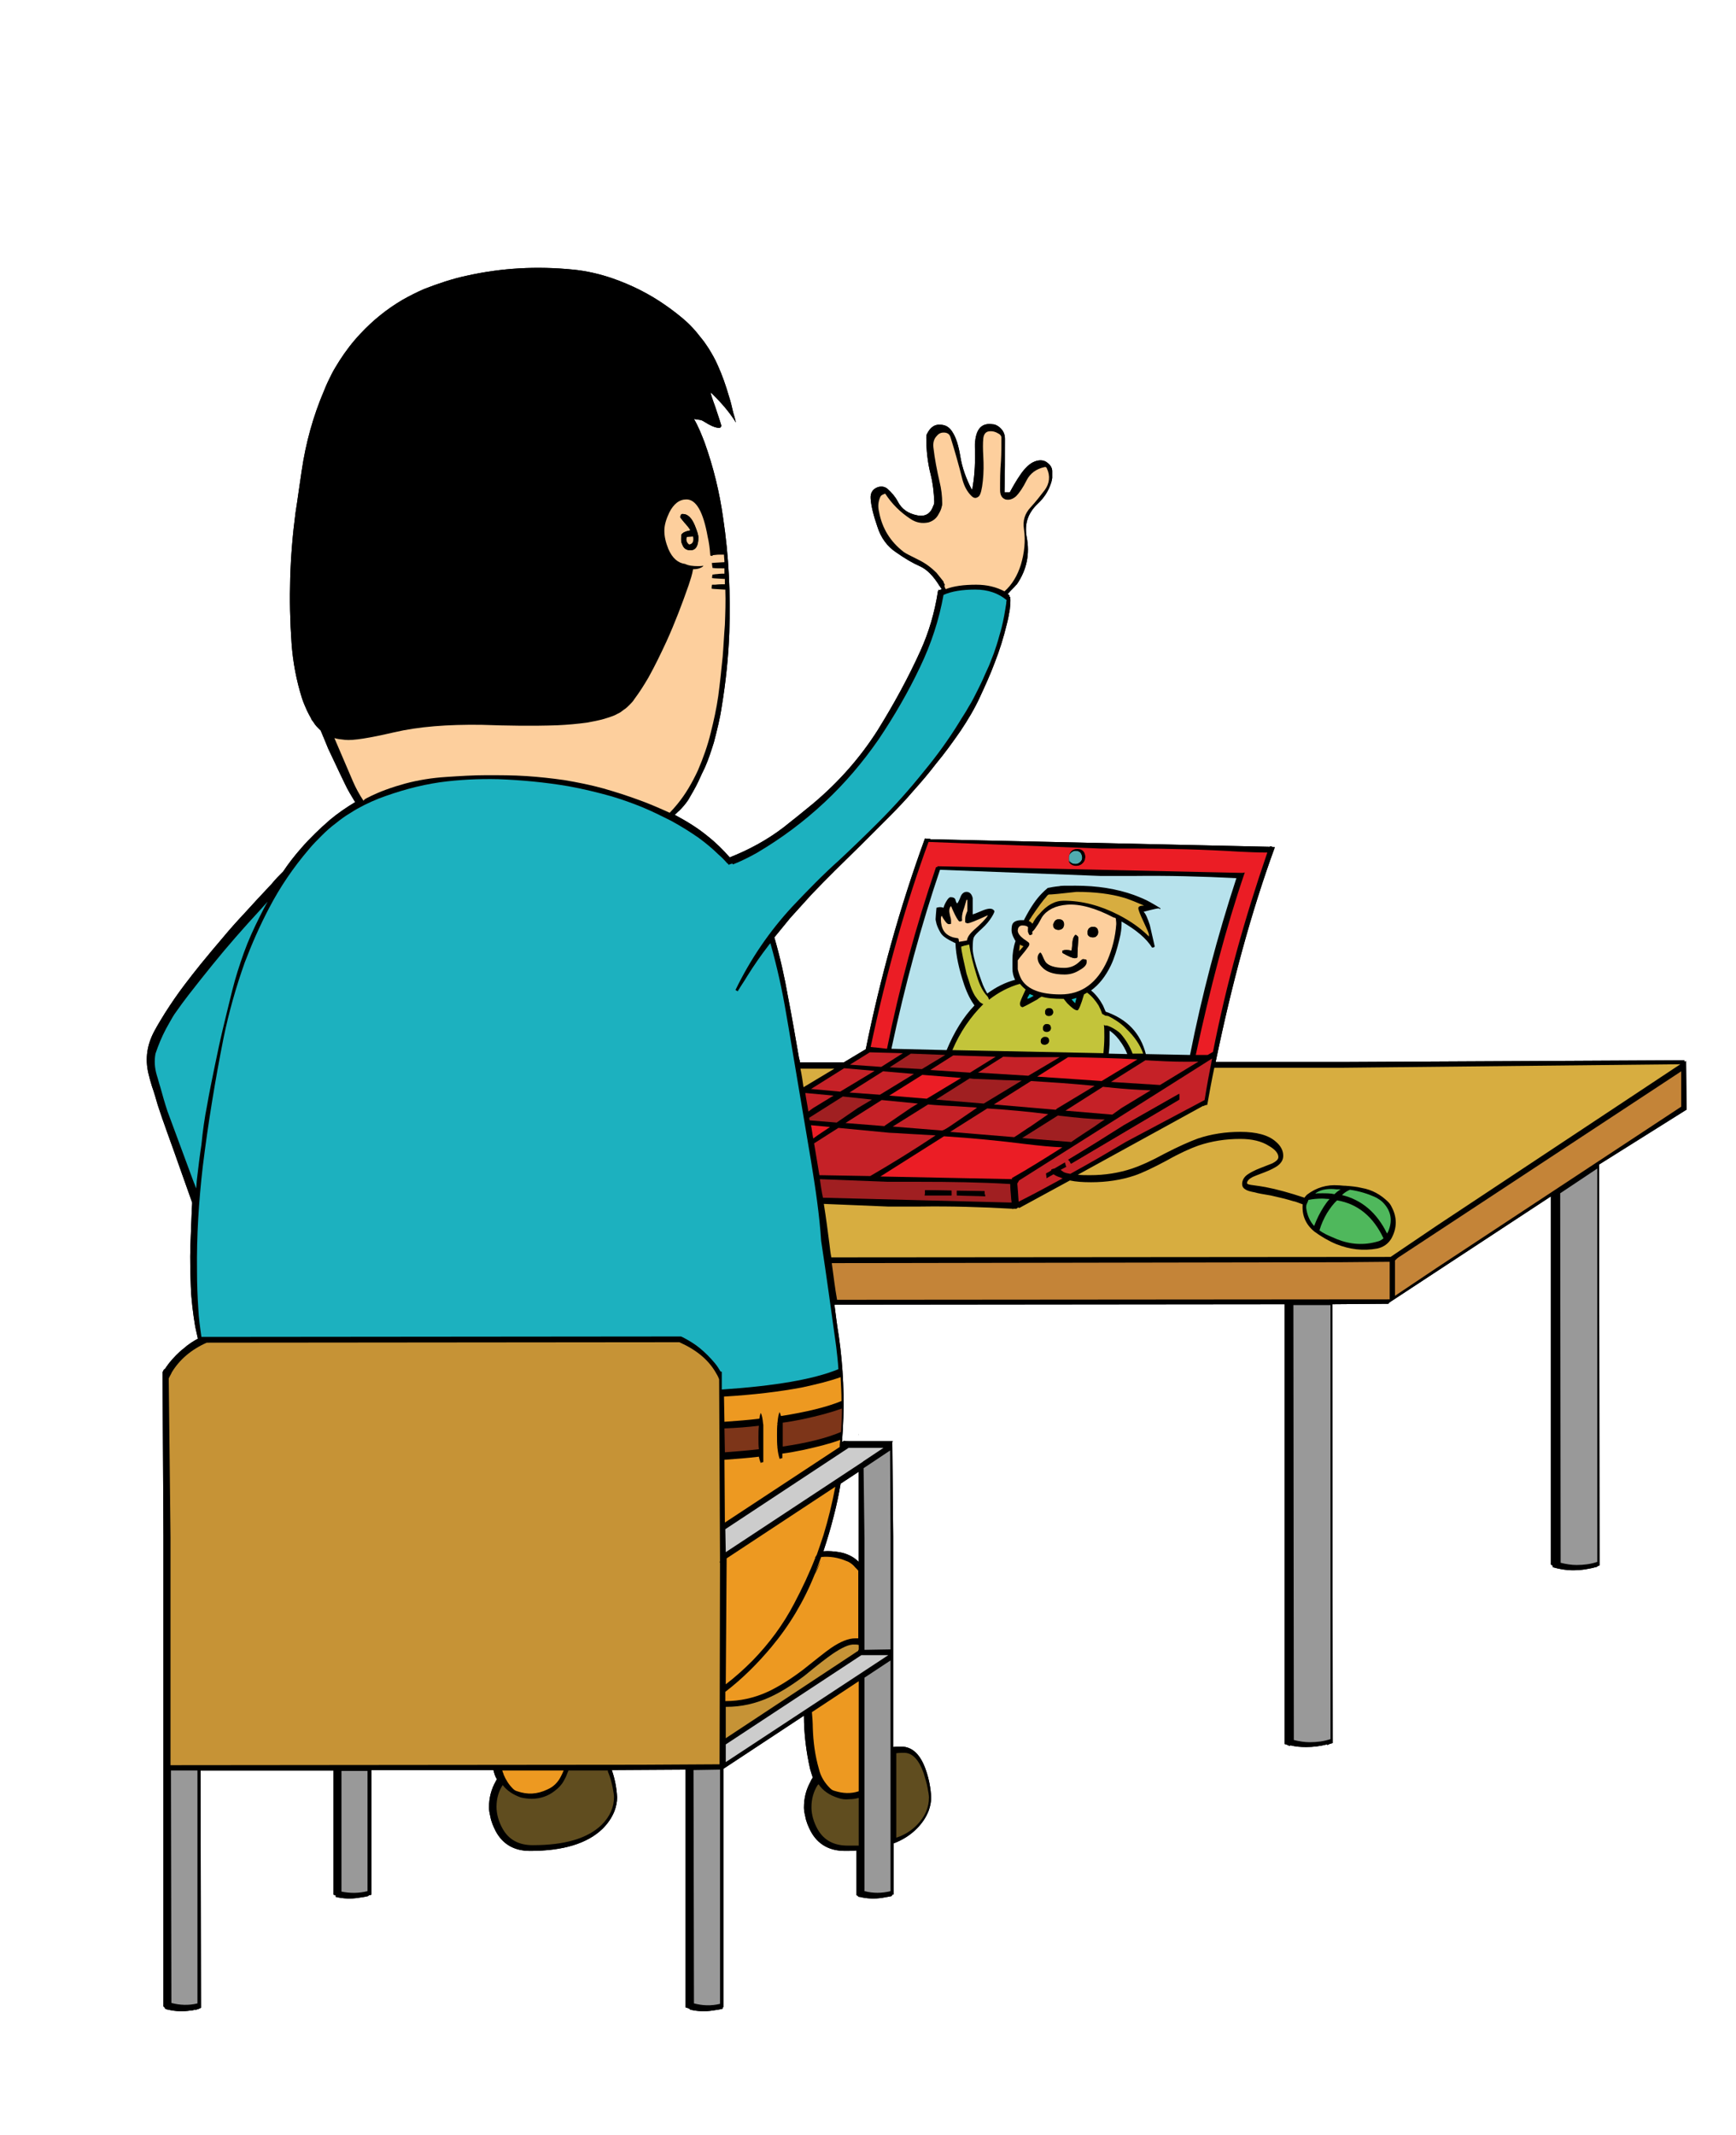 <?xml version="1.0" encoding="utf-8"?>
<!-- Generator: Adobe Illustrator 18.1.1, SVG Export Plug-In . SVG Version: 6.00 Build 0)  -->
<!DOCTYPE svg PUBLIC "-//W3C//DTD SVG 1.1//EN" "http://www.w3.org/Graphics/SVG/1.1/DTD/svg11.dtd">
<svg version="1.1" xmlns="http://www.w3.org/2000/svg" xmlns:xlink="http://www.w3.org/1999/xlink" x="0px" y="0px"
	 viewBox="0 0 393 483" enable-background="new 0 0 393 483" xml:space="preserve">
<g id="ziutek_x5F_01">
</g>
<g id="ziutek_x5F_02">
</g>
<g id="ziutek_x5F_03">
</g>
<g id="ziutek_x5F_04">
</g>
<g id="ziutek_x5F_05">
</g>
<g id="ziutek_x5F_06">
</g>
<g id="ziutek_x5F_07">
</g>
<g id="ziutek_x5F_08">
</g>
<g id="ziutek_x5F_09">
	<g>
		<path d="M381.6,251.2c0.1,0,0.1-0.1,0.2-0.1l-0.1-11c-0.1,0-0.2,0.1-0.3,0.1l0,0c0,0-0.1,0-0.1,0c0-0.1,0-0.2,0-0.3l-77.5,0.4
			l-28.6,0c3.7-17.9,8.1-34.1,13.4-48.6c-0.3,0-0.7-0.1-0.9-0.2c-0.1,0-0.1,0-0.2,0c0,0,0,0,0,0.1l-76.9-1.7c0,0,0,0,0-0.1
			c-0.1,0-0.2,0-0.3,0c-0.3,0-0.6,0-0.9-0.1c-5.7,15.6-10.1,31.5-13.4,47.7l-5,3h-9.9c0-0.3-0.1-0.6-0.2-0.9
			c-0.8-4.6-1.6-9.3-2.5-13.9c-0.8-4.6-1.8-9-3.1-13.5c1.2-1.5,2.4-2.9,3.6-4.4c1.6-1.8,3.2-3.5,4.8-5.3c1.7-1.8,3.5-3.6,5.3-5.4
			c1.9-1.9,3.9-3.8,5.8-5.7c2.2-2.2,4.4-4.4,6.6-6.6c1.9-1.9,3.7-3.8,5.4-5.8c1.8-2,3.5-4,5.1-6.1c2-2.4,3.8-4.9,5.6-7.5
			c1.6-2.4,3.1-4.9,4.3-7.5c1.2-2.6,2.4-5.2,3.4-7.9c1.1-2.8,2-5.7,2.7-8.6c0.3-1.1,0.5-2.2,0.7-3.4c0.1-1,0.2-1.9,0.1-2.8
			c-0.1,0-0.1,0-0.2-0.1c0-0.1,0-0.2,0-0.3c-0.1-0.1-0.3-0.2-0.4-0.3c0.1-0.1,0.2-0.2,0.3-0.3c0.5-0.6,1.1-1.1,1.6-1.7
			c0.1-0.1,0.1-0.1,0.2-0.2c2.2-3.2,3-6.8,2.2-10.8c-0.5-2.9,0.3-5.3,2.5-7.4c1.4-1.3,2.4-2.8,3-4.6c0.2-0.5,0.2-0.9,0.3-1.2
			c0-0.3,0-0.8,0-1.6c0-0.7-0.4-1.4-1.1-1.9c-0.7-0.6-1.7-0.7-2.8-0.3c-1.1,0.4-2.2,1.4-3.3,3c-0.9,1.3-1.7,2.7-2.4,4h-1.2
			c0.1-4,0.1-8.1,0.1-12.1c0-1.1-0.4-1.9-1.2-2.6c-0.5-0.4-1-0.7-1.6-0.7c-2-0.3-3.2,0.6-3.7,2.5c-0.2,0.6-0.2,1.2-0.3,1.9
			c0,0.2,0,0.5,0,0.7c0.1,3,0,6.1-0.5,9c0,0.3-0.1,0.5-0.2,0.7c-1.3-2.5-2.2-5-2.6-7.5c-0.4-2.5-1-4.3-1.7-5.4
			c-0.7-1.2-1.6-1.8-2.9-1.8c-1.2-0.1-2.2,0.6-2.9,2c-0.2,0.3-0.2,0.6-0.2,1c0,2.8,0.3,5.6,1,8.3c0.5,2,0.7,4,0.8,6
			c0,0.3,0,0.7-0.2,1c-0.6,1.8-1.8,2.6-3.7,2.2c-2-0.4-3.5-1.4-4.4-3.2c-0.6-1.1-1.4-2-2.3-2.8c-0.6-0.5-1.3-0.6-2.1-0.4
			c-1.2,0.4-1.8,1.3-1.7,2.6c0.1,1.6,0.6,3.7,1.5,6.3c0.8,2.6,2.3,4.6,4.3,5.9c2,1.4,3.7,2.4,5.3,3.1c1.6,0.7,3.1,2.2,4.5,4.5
			c0.2,0.2,0.3,0.5,0.5,0.7c-0.1,0.1-0.3,0.1-0.4,0.2c-0.1,0-0.1,0-0.2,0c0,0-0.1,0-0.2,0c0,0.1,0,0.2,0,0.3c0,0,0,0-0.1,0
			c0,0,0,0.1,0,0.2c-0.7,4.5-2,9-3.9,13.2c-2.8,6.2-6.1,12.2-9.7,18c-4,6.3-8.9,11.8-14.6,16.6c-2.2,1.8-4.4,3.6-6.7,5.4
			c-3.8,2.9-7.9,5.1-12.2,6.8c-1.5-1.7-3.1-3.3-5-4.8c-2.3-1.9-4.8-3.4-7.4-4.8c0,0-0.1,0-0.1,0c0.4-0.3,0.7-0.7,1.1-1
			c0.7-0.7,1.4-1.5,2-2.4c0.8-1.4,1.6-2.7,2.3-4.2c0.5-1.1,1-2.2,1.5-3.2c0.8-1.8,1.4-3.7,2-5.6c0.7-2.7,1.4-5.4,1.8-8.2
			c0.9-5.5,1.5-11.1,1.7-16.7c0.3-8.7-0.1-17.3-1.4-25.9c-0.8-5.8-2.2-11.5-4.2-17.1c-0.7-1.8-1.4-3.6-2.4-5.3
			c1,0.2,1.6,0.2,1.7,0.3c0.1,0,0.6,0.3,1.6,0.9c1.1,0.6,1.8,0.8,2.3,0.8c0.2,0,0.4,0,0.5-0.2c0,0,0.1-0.2,0.1-0.3
			c-0.2-0.7-0.7-2.2-1.4-4.3c-0.7-1.9-1-2.9-1-3c0-0.4,0-0.5,0-0.2c2.3,2.2,4.2,4.4,5.7,6.8c-0.2-0.8-0.4-1.6-0.6-2.2c0,0,0,0,0,0
			c-0.3-1.3-0.6-2.6-1-3.8c-0.7-2.4-1.5-4.7-2.5-6.9c-0.6-1.4-1.3-2.6-2.1-3.9c-0.5-0.7-0.9-1.4-1.5-2.1c-0.4-0.5-0.8-1-1.2-1.5
			c-1-1.2-2-2.2-3.2-3.2c-1.2-1-2.5-2-3.8-2.9c-3.7-2.6-7.7-4.6-12-6.1c-2.9-1-5.9-1.7-9-2c-8.1-0.8-16.1-0.4-24.1,1.4
			c-3.3,0.7-6.5,1.8-9.6,3c-1.6,0.7-3.2,1.5-4.8,2.4c-3.6,2.1-6.8,4.7-9.6,7.7c-1.8,1.9-3.4,4-4.8,6.2c-0.6,1-1.2,1.9-1.7,2.9
			c-0.6,1.2-1.2,2.4-1.7,3.7c-2.5,5.8-4.2,12-5.1,18.2c-0.5,3.2-0.9,6.4-1.4,9.5c-1.3,9.8-1.6,19.6-0.9,29.5
			c0.3,4.3,1.1,8.5,2.4,12.6c0.3,0.9,0.7,1.8,1.1,2.7c0.3,0.6,0.6,1.2,0.9,1.7c0.1,0.3,0.3,0.6,0.5,0.8c0.3,0.5,0.6,0.9,1,1.3
			c0.2,0.2,0.4,0.4,0.7,0.7c0.5,1.2,1.1,2.6,1.7,4.1c2.3,4.9,3.6,7.6,3.8,8c0.6,1.3,1.4,2.6,2.3,4.1c-2,1.2-3.9,2.5-5.7,4
			c-2.3,2-4.5,4.1-6.5,6.4c-1.5,1.7-2.9,3.5-4.1,5.3c-0.9,0.9-1.8,1.8-2.6,2.8c-2.1,2.2-4.2,4.5-6.3,6.8c-1.6,1.7-3.2,3.5-4.7,5.3
			c-1.7,2-3.4,4-5.1,6.1c-1.2,1.5-2.4,3-3.6,4.6c-1.6,2.1-3.1,4.3-4.5,6.5c-0.8,1.3-1.6,2.6-2.3,3.9c-1.7,3.1-2.2,6.3-1.4,9.7
			c0.2,0.9,0.5,1.9,0.8,2.9c0.5,1.4,0.9,2.8,1.3,4.2c0.5,1.4,0.9,2.8,1.4,4.1c1,2.9,2.1,5.8,3.1,8.7c1.1,3.1,2.2,6.2,3.3,9.3
			c0,0.7-0.1,1.4-0.1,2.1c-0.1,2.6-0.2,5.1-0.3,7.8c-0.1,3,0,6.1,0.1,9.1c0.1,3,0.5,6.1,1,9.1c0.2,0.9,0.4,1.8,0.6,2.7
			c-1.1,0.6-2.2,1.3-3.2,2.2c-1.3,1-2.3,2.1-3.3,3.3c-0.4,0.5-0.7,1-1,1.4c-0.1,0-0.1,0-0.2,0.1c-0.1,0.2-0.2,0.4-0.3,0.6l0.2,37
			l0,106.5c0.2,0.1,0.3,0.3,0.4,0.5c0.2,0.1,0.3,0.1,0.5,0.2c0,0,0.1,0,0.1,0v0c1.6,0.4,3.4,0.5,5.2,0.2c0.4,0,0.7-0.1,1-0.2v0.1
			c0.3-0.1,0.6-0.2,0.9-0.3c0,0,0.1-0.1,0.1-0.1c0,0,0,0,0.1,0c0,0,0,0,0,0c0.1,0,0.1-0.1,0.2-0.1l-0.1-53.7l30.1,0l0,28.1
			c0.1,0,0.2,0.1,0.3,0.1c0,0,0.1,0,0.2,0c0,0.1,0,0.3,0,0.4c1.6,0.4,3.4,0.5,5.2,0.2c0.7-0.1,1.5-0.2,2.2-0.4c0,0,0-0.1,0-0.1
			c0.2-0.1,0.4-0.1,0.7-0.2l0-28.2l27.6,0c0.2,0.8,0.4,1.5,0.8,2.1c-0.1,0.1-0.2,0.3-0.3,0.5c-1,1.8-1.5,3.7-1.5,5.9
			c0,0.5,0.1,1.2,0.3,2c0.2,1.2,0.7,2.3,1.2,3.3c1.6,3,4.2,4.5,7.8,4.5c7.5,0,13-1.7,16.4-5c1.2-1.2,2.1-2.5,2.7-4
			c0.4-1.1,0.6-2.1,0.6-3.1c-0.1-2.1-0.5-4.1-1.1-5.9c0-0.1-0.1-0.2-0.1-0.3l16.7-0.1l0,53.8c0.3,0.1,0.7,0.2,1,0.4c0,0,0,0,0,0
			c0,0,0,0.1,0,0.1c1.6,0.4,3.4,0.5,5.2,0.2c0.7-0.1,1.5-0.2,2.2-0.4c0-0.1,0-0.2,0-0.3c0.1,0,0.1,0,0.2-0.1l0-53.9l18.2-12
			c0,4.1,0.5,8.1,1.4,12.1c0.2,0.7,0.4,1.3,0.6,1.9c-0.2,0.3-0.4,0.6-0.5,0.9c-1,1.8-1.5,3.7-1.5,5.9c0,0.5,0.1,1.2,0.3,2
			c0.2,1.2,0.7,2.3,1.2,3.3c1.6,3,4.2,4.5,7.8,4.5c0.9,0,1.8,0,2.6-0.1l0,10.1c0.2,0.1,0.3,0.2,0.5,0.4c0.1,0,0.2,0,0.2,0
			c0,0,0,0,0,0c1.6,0.4,3.4,0.5,5.2,0.2c0.6-0.1,1.1-0.2,1.7-0.3c0,0,0,0,0,0c0,0,0,0,0,0c0.1,0,0.3-0.1,0.4-0.1c0-0.1,0-0.1,0-0.2
			c0.1-0.1,0.3-0.1,0.4-0.2l0-11.5c2.1-0.8,3.8-1.9,5.2-3.3c1.2-1.2,2.1-2.5,2.7-4c0.4-1.1,0.6-2.1,0.6-3.1
			c-0.1-2.1-0.5-4.1-1.1-5.9c-1.2-3.7-3.1-5.6-5.7-5.6c-0.6,0-1.2,0-1.8,0.1l0-47.7l-0.2-21.3c0,0,0.1-0.1,0.1-0.2l-8.8,0l0,0
			c-0.2,0-0.3,0-0.5,0c-0.1,0-0.3,0-0.5,0c-0.4,0-0.8,0-1.2-0.1l-0.5,0.3c0.1-0.9,0.1-1.8,0.2-2.8c0.4-7.1,0.1-14.1-0.9-21.1
			c-0.4-2.4-0.7-4.8-1-7.2l101.9-0.1l0,99.5c0.3,0.1,0.7,0.2,1,0.4c0.1,0,0.2,0,0.3,0v-0.1c1.1,0.3,2.3,0.4,3.6,0.4
			c1.6,0,3.2-0.2,4.7-0.6v0.1c0.1,0,0.1,0,0.2,0c0.3-0.2,0.7-0.3,1.1-0.4l-0.1-99.3l12.6-0.1c0,0,0,0,0,0c0,0,0.1,0,0.1,0
			c0.1-0.1,0.2-0.3,0.4-0.4l36.4-23.9l0,83.3c0.2,0.1,0.3,0.2,0.4,0.3c0,0.1,0,0.2,0,0.3c1.4,0.4,2.9,0.7,4.6,0.7
			c1.9,0,3.7-0.3,5.5-0.8c0,0,0-0.1,0-0.1c0.2-0.1,0.3-0.1,0.5-0.2l-0.1-90.7L381.6,251.2C381.6,251.2,381.6,251.2,381.6,251.2z
			 M190,351.2c-1.2-0.2-2.4-0.3-3.6-0.2c0.9-2.7,1.7-5.4,2.4-8.2c0.6-2.3,1.1-4.7,1.5-7.1l4.1-2.7l0,20.4
			C193.2,352.2,191.7,351.5,190,351.2z"/>
		<path d="M194.3,324.7c0,0,0-0.1,0.1-0.1c0,0-0.1,0-0.1,0v0.3C194.3,324.8,194.3,324.8,194.3,324.7z"/>
	</g>
	<g>
		<path fill="none" d="M190.2,335.6c-0.4,2.4-0.9,4.7-1.5,7.1c-0.7,2.8-1.5,5.5-2.4,8.2c1.2-0.1,2.4,0,3.6,0.2
			c1.7,0.3,3.2,1.1,4.4,2.2l0-20.4L190.2,335.6z"/>
		<path d="M381.6,251.2c0.1,0,0.1-0.1,0.2-0.1l-0.1-11c-0.1,0-0.2,0.1-0.3,0.1l0,0c0,0-0.1,0-0.1,0c0-0.1,0-0.2,0-0.3l-77.5,0.4
			l-28.6,0c3.7-17.9,8.1-34.1,13.4-48.6c-0.3,0-0.7-0.1-0.9-0.2c-0.1,0-0.1,0-0.2,0c0,0,0,0,0,0.1l-76.9-1.7c0,0,0,0,0-0.1
			c-0.1,0-0.2,0-0.3,0c-0.3,0-0.6,0-0.9-0.1c-5.7,15.6-10.1,31.5-13.4,47.7l-5,3h-9.9c0-0.3-0.1-0.6-0.2-0.9
			c-0.8-4.6-1.6-9.3-2.5-13.9c-0.8-4.6-1.8-9-3.1-13.5c1.2-1.5,2.4-2.9,3.6-4.4c1.6-1.8,3.2-3.5,4.8-5.3c1.7-1.8,3.5-3.6,5.3-5.4
			c1.9-1.9,3.9-3.8,5.8-5.7c2.2-2.2,4.4-4.4,6.6-6.6c1.9-1.9,3.7-3.8,5.4-5.8c1.8-2,3.5-4,5.1-6.1c2-2.4,3.8-4.9,5.6-7.5
			c1.6-2.4,3.1-4.9,4.3-7.5c1.2-2.6,2.4-5.2,3.4-7.9c1.1-2.8,2-5.7,2.7-8.6c0.3-1.1,0.5-2.2,0.7-3.4c0.1-1,0.2-1.9,0.1-2.8
			c-0.1,0-0.1,0-0.2-0.1c0-0.1,0-0.2,0-0.3c-0.1-0.1-0.3-0.2-0.4-0.3c0.1-0.1,0.2-0.2,0.3-0.3c0.5-0.6,1.1-1.1,1.6-1.7
			c0.1-0.1,0.1-0.1,0.2-0.2c2.2-3.2,3-6.8,2.2-10.8c-0.5-2.9,0.3-5.3,2.5-7.4c1.4-1.3,2.4-2.8,3-4.6c0.2-0.5,0.2-0.9,0.3-1.2
			c0-0.3,0-0.8,0-1.6c0-0.7-0.4-1.4-1.1-1.9c-0.7-0.6-1.7-0.7-2.8-0.3c-1.1,0.4-2.2,1.4-3.3,3c-0.9,1.3-1.7,2.7-2.4,4h-1.2
			c0.1-4,0.1-8.1,0.1-12.1c0-1.1-0.4-1.9-1.2-2.6c-0.5-0.4-1-0.7-1.6-0.7c-2-0.3-3.2,0.6-3.7,2.5c-0.2,0.6-0.2,1.2-0.3,1.9
			c0,0.2,0,0.5,0,0.7c0.1,3,0,6.1-0.5,9c0,0.3-0.1,0.5-0.2,0.7c-1.3-2.5-2.2-5-2.6-7.5c-0.4-2.5-1-4.3-1.7-5.4
			c-0.7-1.2-1.6-1.8-2.9-1.8c-1.2-0.1-2.2,0.6-2.9,2c-0.2,0.3-0.2,0.6-0.2,1c0,2.8,0.3,5.6,1,8.3c0.5,2,0.7,4,0.8,6
			c0,0.3,0,0.7-0.2,1c-0.6,1.8-1.8,2.6-3.7,2.2c-2-0.4-3.5-1.4-4.4-3.2c-0.6-1.1-1.4-2-2.3-2.8c-0.6-0.5-1.3-0.6-2.1-0.4
			c-1.2,0.4-1.8,1.3-1.7,2.6c0.1,1.6,0.6,3.7,1.5,6.3c0.8,2.6,2.3,4.6,4.3,5.9c2,1.4,3.7,2.4,5.3,3.1c1.6,0.7,3.1,2.2,4.5,4.5
			c0.2,0.2,0.3,0.5,0.5,0.7c-0.1,0.1-0.3,0.1-0.4,0.2c-0.1,0-0.1,0-0.2,0c0,0-0.1,0-0.2,0c0,0.1,0,0.2,0,0.3c0,0,0,0-0.1,0
			c0,0,0,0.1,0,0.2c-0.7,4.5-2,9-3.9,13.2c-2.8,6.2-6.1,12.2-9.7,18c-4,6.3-8.9,11.8-14.6,16.6c-2.2,1.8-4.4,3.6-6.7,5.4
			c-3.8,2.9-7.9,5.1-12.2,6.8c-1.5-1.7-3.1-3.3-5-4.8c-2.3-1.9-4.8-3.4-7.4-4.8c0,0-0.1,0-0.1,0c0.4-0.3,0.7-0.7,1.1-1
			c0.7-0.7,1.4-1.5,2-2.4c0.8-1.4,1.6-2.7,2.3-4.2c0.5-1.1,1-2.2,1.5-3.2c0.8-1.8,1.4-3.7,2-5.6c0.7-2.7,1.4-5.4,1.8-8.2
			c0.9-5.5,1.5-11.1,1.7-16.7c0.3-8.7-0.1-17.3-1.4-25.9c-0.8-5.8-2.2-11.5-4.2-17.1c-0.7-1.8-1.4-3.6-2.4-5.3
			c1,0.2,1.6,0.2,1.7,0.3c0.1,0,0.6,0.3,1.6,0.9c1.1,0.6,1.8,0.8,2.3,0.8c0.2,0,0.4,0,0.5-0.2c0,0,0.1-0.2,0.1-0.3
			c-0.2-0.7-0.7-2.2-1.4-4.3c-0.7-1.9-1-2.9-1-3c0-0.4,0-0.5,0-0.2c2.3,2.2,4.2,4.4,5.7,6.8c-0.2-0.8-0.4-1.6-0.6-2.2c0,0,0,0,0,0
			c-0.3-1.3-0.6-2.6-1-3.8c-0.7-2.4-1.5-4.7-2.5-6.9c-0.6-1.4-1.3-2.6-2.1-3.9c-0.5-0.7-0.9-1.4-1.5-2.1c-0.4-0.5-0.8-1-1.2-1.5
			c-1-1.2-2-2.2-3.2-3.2c-1.2-1-2.5-2-3.8-2.9c-3.7-2.6-7.7-4.6-12-6.1c-2.9-1-5.9-1.7-9-2c-8.1-0.8-16.1-0.4-24.1,1.4
			c-3.3,0.7-6.5,1.8-9.6,3c-1.6,0.7-3.2,1.5-4.8,2.4c-3.6,2.1-6.8,4.7-9.6,7.7c-1.8,1.9-3.4,4-4.8,6.2c-0.6,1-1.2,1.9-1.7,2.9
			c-0.6,1.2-1.2,2.4-1.7,3.7c-2.5,5.8-4.2,12-5.1,18.2c-0.5,3.2-0.9,6.4-1.4,9.5c-1.3,9.8-1.6,19.6-0.9,29.5
			c0.3,4.3,1.1,8.5,2.4,12.6c0.3,0.9,0.7,1.8,1.1,2.7c0.3,0.6,0.6,1.2,0.9,1.7c0.1,0.3,0.3,0.6,0.5,0.8c0.3,0.5,0.6,0.9,1,1.3
			c0.2,0.2,0.4,0.4,0.7,0.7c0.5,1.2,1.1,2.6,1.7,4.1c2.3,4.9,3.6,7.6,3.8,8c0.6,1.3,1.4,2.6,2.3,4.1c-2,1.2-3.9,2.5-5.7,4
			c-2.3,2-4.5,4.1-6.5,6.4c-1.5,1.7-2.9,3.5-4.1,5.3c-0.9,0.9-1.8,1.8-2.6,2.8c-2.1,2.2-4.2,4.5-6.3,6.8c-1.6,1.7-3.2,3.5-4.7,5.3
			c-1.7,2-3.4,4-5.1,6.1c-1.2,1.5-2.4,3-3.6,4.6c-1.6,2.1-3.1,4.3-4.5,6.5c-0.8,1.3-1.6,2.6-2.3,3.9c-1.7,3.1-2.2,6.3-1.4,9.7
			c0.2,0.9,0.5,1.9,0.8,2.9c0.5,1.4,0.9,2.8,1.3,4.2c0.5,1.4,0.9,2.8,1.4,4.1c1,2.9,2.1,5.8,3.1,8.7c1.1,3.1,2.2,6.2,3.3,9.3
			c0,0.7-0.1,1.4-0.1,2.1c-0.1,2.6-0.2,5.1-0.3,7.8c-0.1,3,0,6.1,0.1,9.1c0.1,3,0.5,6.1,1,9.1c0.2,0.9,0.4,1.8,0.6,2.7
			c-1.1,0.6-2.2,1.3-3.2,2.2c-1.3,1-2.3,2.1-3.3,3.3c-0.4,0.5-0.7,1-1,1.4c-0.1,0-0.1,0-0.2,0.1c-0.1,0.2-0.2,0.4-0.3,0.6l0.2,37
			l0,106.5c0.2,0.1,0.3,0.3,0.4,0.5c0.2,0.1,0.3,0.1,0.5,0.2c0,0,0.1,0,0.1,0v0c1.6,0.4,3.4,0.5,5.2,0.2c0.4,0,0.7-0.1,1-0.2v0.1
			c0.3-0.1,0.6-0.2,0.9-0.3c0,0,0.1-0.1,0.1-0.1c0,0,0,0,0.1,0c0,0,0,0,0,0c0.1,0,0.1-0.1,0.2-0.1l-0.1-53.7l30.1,0l0,28.1
			c0.1,0,0.2,0.1,0.3,0.1c0,0,0.1,0,0.2,0c0,0.1,0,0.3,0,0.4c1.6,0.4,3.4,0.5,5.2,0.2c0.7-0.1,1.5-0.2,2.2-0.4c0,0,0-0.1,0-0.1
			c0.2-0.1,0.4-0.1,0.7-0.2l0-28.2l27.6,0c0.2,0.8,0.4,1.5,0.8,2.1c-0.1,0.1-0.2,0.3-0.3,0.5c-1,1.8-1.5,3.7-1.5,5.9
			c0,0.5,0.1,1.2,0.3,2c0.2,1.2,0.7,2.3,1.2,3.3c1.6,3,4.2,4.5,7.8,4.5c7.5,0,13-1.7,16.4-5c1.2-1.2,2.1-2.5,2.7-4
			c0.4-1.1,0.6-2.1,0.6-3.1c-0.1-2.1-0.5-4.1-1.1-5.9c0-0.1-0.1-0.2-0.1-0.3l16.7-0.1l0,53.8c0.3,0.1,0.7,0.2,1,0.4c0,0,0,0,0,0
			c0,0,0,0.1,0,0.1c1.6,0.4,3.4,0.5,5.2,0.2c0.7-0.1,1.5-0.2,2.2-0.4c0-0.1,0-0.2,0-0.3c0.1,0,0.1,0,0.2-0.1l0-53.9l18.2-12
			c0,4.1,0.5,8.1,1.4,12.1c0.2,0.7,0.4,1.3,0.6,1.9c-0.2,0.3-0.4,0.6-0.5,0.9c-1,1.8-1.5,3.7-1.5,5.9c0,0.5,0.1,1.2,0.3,2
			c0.2,1.2,0.7,2.3,1.2,3.3c1.6,3,4.2,4.5,7.8,4.5c0.9,0,1.8,0,2.6-0.1l0,10.1c0.2,0.1,0.3,0.2,0.5,0.4c0.1,0,0.2,0,0.2,0
			c0,0,0,0,0,0c1.6,0.4,3.4,0.5,5.2,0.2c0.6-0.1,1.1-0.2,1.7-0.3c0,0,0,0,0,0c0,0,0,0,0,0c0.1,0,0.3-0.1,0.4-0.1c0-0.1,0-0.1,0-0.2
			c0.1-0.1,0.3-0.1,0.4-0.2l0-11.5c2.1-0.8,3.8-1.9,5.2-3.3c1.2-1.2,2.1-2.5,2.7-4c0.4-1.1,0.6-2.1,0.6-3.1
			c-0.1-2.1-0.5-4.1-1.1-5.9c-1.2-3.7-3.1-5.6-5.7-5.6c-0.6,0-1.2,0-1.8,0.1l0-47.7l-0.2-21.3c0,0,0.1-0.1,0.1-0.2l-8.8,0l0,0
			c-0.2,0-0.3,0-0.5,0c-0.1,0-0.3,0-0.5,0c-0.4,0-0.8,0-1.2-0.1l-0.5,0.3c0.1-0.9,0.1-1.8,0.2-2.8c0.4-7.1,0.1-14.1-0.9-21.1
			c-0.4-2.4-0.7-4.8-1-7.2l101.9-0.1l0,99.5c0.3,0.1,0.7,0.2,1,0.4c0.1,0,0.2,0,0.3,0v-0.1c1.1,0.3,2.3,0.4,3.6,0.4
			c1.6,0,3.2-0.2,4.7-0.6v0.1c0.1,0,0.1,0,0.2,0c0.3-0.2,0.7-0.3,1.1-0.4l-0.1-99.3l12.6-0.1c0,0,0,0,0,0c0,0,0.1,0,0.1,0
			c0.1-0.1,0.2-0.3,0.4-0.4l36.4-23.9l0,83.3c0.2,0.1,0.3,0.2,0.4,0.3c0,0.1,0,0.2,0,0.3c1.4,0.4,2.9,0.7,4.6,0.7
			c1.9,0,3.7-0.3,5.5-0.8c0,0,0-0.1,0-0.1c0.2-0.1,0.3-0.1,0.5-0.2l-0.1-90.7L381.6,251.2C381.6,251.2,381.6,251.2,381.6,251.2z
			 M204.7,396.7c1.8,0,3.3,1.5,4.4,4.6c0.4,1.1,0.7,2.2,0.9,3.4c0.2,1,0.3,1.7,0.3,2.1c0,2.3-0.9,4.4-2.8,6.3
			c-1.2,1.2-2.7,2.2-4.5,2.9l0-19.1C203.5,396.7,204.1,396.7,204.7,396.7z M210.2,190.7l39,1.5c2.4,0,4.8,0,7.3,0
			c8-0.1,16,0.1,24,0.7c2.2,0.1,4.3,0.2,6.4,0.2c-5.2,14.7-9.3,29.8-12.3,45.1l-1.2,0.7l-2.7,0c3.1-14.9,6.8-28.7,11.1-41.3
			c-0.2,0-0.5,0.1-0.8,0.1c0,0,0,0,0,0v0l-68.8-1.5c0,0,0,0,0,0.1c0,0,0,0,0,0.1c-0.1,0-0.2,0-0.3,0c-4.6,13.5-8.3,27.2-11.1,41.1
			l-2.7-0.1c-0.4,0-0.7,0-1.1-0.1C200.7,220.2,205.1,204.7,210.2,190.7z M241,263.4c0-0.1-0.1-0.3-0.1-0.4c-0.8,0.5-1.6,0.9-2.4,1.4
			c-0.1,0-0.3,0-0.4,0.1c-0.2,0-0.2,0.1-0.3,0.1v0.2c-0.4,0.2-0.8,0.5-1.2,0.7c0.1,0.3,0.1,0.5,0.1,0.9c0,0.1,0,0.2,0,0.2l1.6-0.9
			c0.4,0.3,0.9,0.5,1.5,0.7c0.2,0.1,0.4,0.1,0.6,0.2c-3.3,1.8-6.7,3.6-10,5.3c0-1.6-0.1-2.9-0.3-4.1c0.1-0.2,0.2-0.5,0.4-0.7
			l43.7-27.6c-0.6,3.1-1.2,6.3-1.7,9.4l-17.7,9.4c-2.1,1.2-4.2,2.5-6.3,3.7c-2.1,1.2-4.2,2.5-6.4,3.6c-0.6-0.1-1.1-0.3-1.5-0.4
			c0,0-0.3-0.1-0.8-0.4l1.3-0.7C241.1,263.8,241.1,263.6,241,263.4z M190.8,248.1l6.6,0.7l-3.2,1.9c-1.6,1.1-3.2,2.2-4.8,3.3
			l-6.1-0.5c0-0.2-0.1-0.4-0.1-0.6L190.8,248.1z M183,251.5c-0.3-1.4-0.5-2.8-0.7-4.2v0l6.5,0.7l-4.6,2.8
			C183.8,251,183.4,251.2,183,251.5z M241.2,251.2l8.5-5.4c0.6,0.1,1.3,0.1,1.9,0.2c3,0.3,6,0.6,8.9,0.6l-6.6,4
			c-0.7,0.5-1.4,1-2.1,1.4c0,0,0,0,0,0L241.2,251.2z M221.7,227.1L221.7,227.1c-0.4-0.5-0.7-1-1.2-1.5c-0.3-0.5-0.7-1.3-1-2.2
			c-0.4-1-0.7-1.9-0.9-2.8c-0.3-0.9-0.6-2.1-0.8-3.6c-0.2-1-0.3-1.9-0.4-2.5c0.2,0,0.4-0.1,0.6-0.2c0.4-0.1,0.8-0.2,1.2-0.3
			c0.3,2.1,0.9,4.4,1.7,7c0.7,2.3,1.6,3.9,2.4,4.7c0.1,0.2,0.3,0.5,0.4,0.8c2.1-1.7,4.4-2.9,7-3.6c0.3,0.5,0.8,0.9,1.3,1.3
			c0,0.1-0.1,0.3-0.2,0.4c-0.7,1.5-1.1,2.4-1.1,2.8c0,0.3,0.1,0.5,0.2,0.6c0.1,0,0.2,0.1,0.4,0.2c0.7-0.3,1.8-0.9,3.4-1.8
			c0.4-0.2,0.7-0.4,0.9-0.6c1.4,0.3,2.9,0.5,4.7,0.5c0.1,0,0.2,0,0.3,0c0.2,0.3,0.5,0.7,0.8,1c1,1.1,1.7,1.6,2.3,1.6
			c0.4,0,0.9-1.2,1.5-3.6c0.2-0.1,0.5-0.2,0.7-0.4c1.1,0.8,1.9,1.7,2.6,2.9c0.3,0.6,0.6,1.2,0.8,1.9c0.2,0.1,0.5,0.2,0.7,0.4
			c0,0,0,0,0,0c0.3,0,0.5,0,0.7,0.1v0c1.4,0.7,2.8,1.6,4,2.8c1.9,1.7,3.2,3.6,3.9,5.7l-2.4,0c-0.6-1.6-1.5-3.1-2.7-4.5
			c-0.6-0.7-1.3-1.2-2.2-1.5c-0.4-0.1-0.7-0.3-1.1-0.4c0,0,0,0.1,0,0.1c-0.2-0.1-0.4-0.1-0.5-0.2c0,0.6,0.1,1.5,0.1,2.8
			c0,1.2,0,2.3-0.2,3.6l-34.2-0.7c1.9-4.2,4.2-7.5,6.9-10.1C222.2,227.4,221.9,227.3,221.7,227.1z M215.1,207.2
			c-0.1-0.6-0.2-0.9-0.2-1.1c0-0.5,0.1-0.8,0.4-1.2c0.2,0.5,0.5,1.1,0.9,2c0.5,1,0.8,1.5,1,1.5c0.4,0,0.6-0.1,0.6-0.3
			c0-0.6,0.1-1.4,0.3-2.3c0.1-0.5,0.4-1.3,0.7-2.3l0.2,0v2.5c-0.3,0.7-0.5,1.3-0.5,1.8c0,0.1,0,0.2,0,0.3c0,0,0,0,0,0.1
			c0,0.2,0,0.4,0,0.4c0,0,0.1,0,0.2,0.1l0.2,0.1c0,0,0.1,0,0.1,0c0,0,0,0,0,0l0.1,0c0.4,0,1.9-0.6,4.5-1.8l0,0.1
			c-0.5,0.8-1.6,1.9-3.1,3.2c-0.9,0.8-1.5,1.6-1.6,2.4c-0.7,0.1-1.3,0.2-1.8,0.3c0-0.2-0.1-0.5-0.1-0.7c0,0-0.1,0-0.1,0
			c0,0,0,0,0-0.1c0,0,0,0,0,0c-0.7-0.2-1.2-0.3-1.4-0.3c-1.7-0.6-2.5-2-2.5-4.1c0-0.4,0.1-0.6,0.2-0.7c0.1,0.2,0.3,0.6,0.6,1
			c0.4,0.6,0.8,0.9,1,0.9c0.4,0,0.6-0.1,0.6-0.2c0-0.2,0-0.4,0-0.5C215.4,208.1,215.3,207.7,215.1,207.2z M258.9,208.6
			c0.8,1.7,1.2,2.6,1.2,2.9c0,0.2,0,0.4,0,0.4c-1.8-1.8-4.1-3.5-6.9-4.9c-4-2.1-8.2-3.2-12.4-3.2c-2,0-3.8,1-5.5,3
			c-0.6,0.7-1.1,1.4-1.5,2.1l-0.1,0.1c-0.2-0.3-0.5-0.5-0.8-0.6c0.2-0.4,0.4-0.7,0.7-1.1c1.5-2.3,2.6-3.8,3.2-4.3
			c0.2-0.2,0.4-0.4,0.6-0.6c0.8,0,2.9-0.2,6.3-0.6c4.1,0,7.7,0.5,11,1.4c1.3,0.4,2.7,0.9,4.3,1.7c-0.9,0-1.3,0.2-1.3,0.6
			C257.7,205.8,258.1,206.9,258.9,208.6z M233,210.1c0,0.3,0,0.5,0,0.7c0,0.3,0.2,0.6,0.4,0.8c0.2,0,0.3-0.1,0.6-0.2
			c0-0.1,0-0.3,0-0.6c0.4-0.3,0.7-0.7,1.1-1.4c0.2-0.4,0.6-1,1.1-1.9c1-1.6,2.9-2.6,5.7-2.8c2.8-0.2,6.2,0.7,10.5,2.9
			c0.1,0.1,0.3,0.2,0.5,0.2c0.1,0.7,0.1,1.1,0.1,1.3c-0.2,2.9-0.8,5.6-2,8.2c-2.3,5.1-5.8,7.7-10.6,7.7c-4.5,0-7.4-1.1-8.8-3.3
			c-0.5-0.7-0.8-1.5-0.9-2.4c-0.1-0.5-0.1-1.1,0-2c0.2-0.3,0.5-0.7,1-1.3c0.7-0.8,1.1-1.4,1.4-1.8c0.3-0.4,0.3-0.7,0-1
			c-0.4-0.3-0.8-0.5-1-0.7c-1-0.7-1.4-1.3-1.4-2l0.1-0.5c0.2-0.4,0.5-0.6,0.9-0.6C232.4,209.4,232.9,209.7,233,210.1z M243.7,225.8
			c-0.1,0.7-0.2,1.1-0.3,1.2c-0.3-0.3-0.6-0.6-0.8-0.9C242.9,226,243.3,225.9,243.7,225.8z M234.1,225.3c-0.6,0.3-1,0.5-1.4,0.7
			l0-0.1c0-0.1,0.2-0.4,0.5-0.9C233.4,225.1,233.7,225.2,234.1,225.3z M230.6,215.2c0-0.3,0.1-0.6,0.1-0.9c0-0.2,0.1-0.4,0.1-0.6
			c0.2,0.2,0.5,0.3,0.8,0.5C231.2,214.6,230.9,214.9,230.6,215.2z M227.6,244.4c1.2,0,2.4,0.1,3.6,0.1l-8.6,5.2l-10.8-0.9l7.6-4.8
			l0.8,0.1C222.8,244.2,225.2,244.3,227.6,244.4z M221.5,242.8l5.7-3.6l2.8,0.1c2.4,0,4.8,0,7.3,0c0.9,0,1.8,0,2.7,0l-7.1,4.3
			L221.5,242.8z M233.3,244.6c4.8,0.3,9.6,0.6,14.4,1.1l-8.3,5c-0.2,0.1-0.3,0.2-0.5,0.4l-14-1.2L233.3,244.6z M234.9,243.7l7-4.4
			c5.2,0,10.5,0.2,15.7,0.5l-8,4.9L234.9,243.7z M251,238.4c0.1-1.5,0.2-2.7,0.2-3.6c0-0.1,0-0.7,0-1.6c0.8,0.5,1.4,1.1,2,1.9
			c0.1,0.1,0.2,0.3,0.3,0.4c0.7,1,1.3,2,1.7,3L251,238.4z M215.8,238.8l9.6,0.4l-5.8,3.5l-9-0.6L215.8,238.8z M217.6,243.9l-7.8,4.8
			l-8.5-0.7l7.6-4.8L217.6,243.9z M207.8,249.8l-1.5,0.9c-2,1.4-4,2.7-6,4.1c0,0-0.1,0-0.1,0.1l-8.8-0.7l8.2-5.1L207.8,249.8z
			 M210.1,250c2.1,0.1,4.2,0.2,6.3,0.4c1.6,0.1,3.2,0.2,4.7,0.3v0.1c-2,1.4-4,2.7-6,4.1c-0.6,0.4-1.2,0.8-1.8,1.2l-11.2-0.9
			L210.1,250z M223.5,250.8c4.6,0.3,9.2,0.8,13.8,1.3c-1.3,0.9-2.6,1.8-3.9,2.7c-1.3,0.8-2.6,1.7-3.8,2.5l-14.5-1.2L223.5,250.8z
			 M239.4,252.4c0.3,0,0.6,0.1,0.8,0.1c3.3,0.4,6.5,0.7,9.8,0.8c-0.7,0.5-1.4,1-2.2,1.5c-1.8,1.2-3.7,2.4-5.5,3.6l-11.1-0.9
			L239.4,252.4z M251.5,244.7l7.8-4.9c0.6,0,1.3,0.1,1.9,0.1c3.4,0.2,6.7,0.3,10.1,0.2l-8.7,5.3L251.5,244.7z M259.6,238.6
			c-1.2-4.7-4.2-7.9-9.1-9.6c-0.2-0.5-0.4-1-0.6-1.4c-0.7-1.4-1.6-2.5-2.7-3.4c1.8-1.3,3.3-3.2,4.5-5.7c0.8-1.7,1.5-3.7,1.9-5.8
			c0.3-1.5,0.5-2.7,0.5-3.5c0,0,0-0.2,0-0.6c3.3,1.9,5.6,3.8,6.9,5.9c0.4,0,0.6-0.1,0.6-0.3l-1.1-4.8c0,0,0,0,0,0
			c-0.5-1.5-1-2.6-1.4-3c2.3-0.7,3.5-0.9,3.6-0.7c0.1,0.2,0.2,0.1,0.2-0.1c-0.8-0.5-1.5-0.9-2.2-1.3c-1.2-0.7-2.5-1.2-3.8-1.7
			c-3.9-1.4-8.3-2.1-13.2-2.1c-2.4,0-3.6,0-3.6,0.1c-1.2,0.1-2.1,0.2-2.7,0.4c-0.5,0.5-0.9,0.9-1.3,1.2c0,0,0,0,0,0c0,0,0,0,0,0
			c0,0,0,0,0,0c-1.3,1.2-2.6,3.1-3.9,5.7c-0.1,0.1-0.1,0.3-0.2,0.4c-0.1,0-0.3,0-0.5,0c-1,0-1.7,0.3-2.1,0.9
			c-0.1,0.3-0.2,0.8-0.2,1.4c0,0.6,0.2,1.2,0.6,1.9c0.1,0.1,0.2,0.3,0.3,0.5c-0.4,1.5-0.7,3-0.7,4.3c-0.1,0.7-0.1,1.3,0,1.9
			c0,1,0.2,1.8,0.6,2.6c-2.3,0.7-4.4,1.7-6.3,3.1c-0.5-0.7-0.9-1.6-1.3-2.8c-1.4-3.5-2-6-2-7.4c0-1.4,0.1-2.3,0.3-2.6
			c0.2-0.3,0.8-0.9,1.8-1.9c1-1,1.7-1.8,2.2-2.6c0.5-0.8,0.7-1.3,0.6-1.4c-0.2-0.3-0.6-0.5-1-0.5c-0.5,0-1.2,0.2-2.1,0.6
			c-0.9,0.4-1.5,0.6-1.8,0.7l0-0.1c0-0.3,0-0.9,0-2.1c0,0,0-0.5,0-1.5c-0.1-0.9-0.6-1.4-1.4-1.4c-0.6,0-1,0.4-1.3,1
			c-0.3,0.8-0.6,1.4-0.8,1.6c-0.2-0.1-0.3-0.4-0.4-0.8c-0.1-0.4-0.5-0.6-1.1-0.6c-0.3,0-0.7,0.3-1,1c-0.3,0.6-0.5,1-0.6,1.4
			c-0.5-0.2-1.1-0.2-1.6,0c-0.1,1.3-0.2,2.2-0.2,2.6c0,0.2,0.1,0.5,0.2,1c0.2,0.7,0.5,1.4,0.9,2c0.4,0.7,1.1,1.3,2,1.7
			c0.9,0.5,1.4,0.7,1.4,0.7c0.1,2.8,0.8,6,2,9.5c0.7,2,1.4,3.5,2.3,4.6c-2.5,2.6-4.6,6-6.3,10.1l-12.5-0.3
			c3.1-14.6,6.8-28.1,11-40.5l36.4,1.4c2.4,0,4.8,0,7.3,0c7.9-0.1,15.7,0.1,23.6,0.7c-4.3,13.1-7.9,26.4-10.5,40L259.6,238.6z
			 M214,238.7l-5.3,3.2l-7.3-0.5l4.8-3.1L214,238.7z M206.9,243l-7.8,4.7l-6.8-0.6l7.5-4.7L206.9,243z M187.9,255
			c-1.3,0.8-2.6,1.7-3.8,2.5c-0.2-1-0.3-2-0.5-3L187.9,255z M189.8,255.2l11.5,1.1c2.4,0.1,4.8,0.3,7.2,0.4c1.1,0,2.2,0.1,3.3,0.2
			c-4.9,3.2-9.8,6.2-14.8,9.2l-11.6-0.3c-0.4-2.4-0.8-4.8-1.2-7.2L189.8,255.2z M200.9,267.6c2.4,0,4.8,0,7.3,0
			c6.8-0.1,13.7,0.1,20.5,0.5c0.1,0.9,0.2,1.9,0.2,3.1c0,0.4,0,0.7,0.1,1.1l-42.8-0.9c-0.2-1.4-0.4-2.8-0.7-4.2L200.9,267.6z
			 M199.2,266.2l14.4-9.1c6.3,0.4,12.5,1,18.8,1.8c2.7,0.4,5.4,0.6,8,0.7c-3.8,2.4-7.6,4.7-11.5,7v0.2L199.2,266.2z M196.9,238.1
			l7.6,0.3l-4.9,3l-7.1-0.5L196.9,238.1z M191.1,241.7l6.9,0.6l-7.8,4.7l-6.6-0.6L191.1,241.7z M188.9,241.8L182,246
			c-0.2-1.4-0.5-2.8-0.7-4.2H188.9z M213.3,131.6c0-0.2-0.6-0.8-1.6-2c-1-1.2-2.4-2.2-4.2-3c-1.7-0.8-2.8-1.4-3.2-1.7
			c-3-2.3-4.9-5.3-5.6-9.1c-0.2-1.2-0.1-2.3,0.3-3.4c0.1-0.2,0.3-0.4,0.6-0.5c0.1-0.1,0.3-0.1,0.5-0.2c1.6,2.3,3.5,4.2,5.7,5.7
			c1.3,0.8,2.7,1.1,4.1,0.8c1.1-0.3,1.8-0.9,2.3-1.9c0.3-0.5,0.5-1.1,0.7-1.7c0.1-0.2,0.1-0.5,0.1-0.7c0-1.7-0.2-3.3-0.6-4.9
			c-0.6-2.6-1.1-5.2-1.4-7.8c-0.1-1,0.1-1.9,0.8-2.6c0.5-0.6,1.1-0.8,1.9-0.7c0.6,0,1,0.4,1.2,1.1c1,3.2,1.9,6.4,2.7,9.6
			c0.4,1.4,1,2.6,2,3.6c0.6,0.6,1.1,0.6,1.7,0.1c0.4-0.4,0.7-1.6,0.9-3.5c0.2-1.9,0.2-3.8,0.1-5.5c-0.1-1.8-0.1-3.1,0-4.1
			c0.1-1,0.5-1.5,1.3-1.6c0.8-0.1,1.5,0.1,2.3,0.6c0.3,0.2,0.4,0.5,0.5,0.8c0.1,1.7,0,3.5-0.1,5.3c-0.2,2.2-0.2,4.4-0.2,6.6
			c0,1.1,0.4,1.8,1.2,2.1c0.8,0.3,1.6,0.1,2.4-0.7c0.8-0.7,1.6-1.9,2.4-3.6c0.8-1.6,2.2-2.7,4-3c0.3,0,0.5,0.1,0.6,0.3
			c0.8,1.7,0.6,3.4-0.5,4.9c-1,1.3-2,2.6-3.2,3.9c-1.3,1.4-1.8,3-1.5,4.9c0.4,2.7,0.2,5.5-0.7,8.1c-0.8,2.5-2,4.5-3.7,6
			c-1.8-1-3.9-1.5-6.4-1.5c-2.8,0-5.1,0.4-6.9,1c-0.2-0.3-0.4-0.7-0.6-1C213.4,132,213.3,131.7,213.3,131.6z M72,162.5
			c-1.8-2.5-2.9-5.2-3.3-8.3c-0.3-1.9-0.5-3.7-0.7-5.6c-0.4-3.2-0.7-6.4-0.8-9.6c-0.1-2.6-0.2-5.2,0-7.8c0.1-2.6,0.3-5.2,0.7-7.8
			c0.3-2.4,0.6-4.8,0.8-7.1c0.3-3.2,0.7-6.4,1.2-9.5c0.5-2.9,1-5.9,1.7-8.8c0.7-2.9,1.6-5.7,2.7-8.4c1-2.6,2.3-5,3.8-7.4
			c1.7-2.6,3.6-5,5.9-7.2c2-2,4.2-3.7,6.6-5.2c1.6-1,3.3-1.9,5.1-2.7c9.6-4.3,19.7-6,30.2-5.2c5.8,0.5,11.5,1.8,16.9,4
			c2.2,0.9,4.2,1.9,6.1,3.1c0.7,0.4,1.4,0.9,2.1,1.3c1,0.7,2,1.4,2.9,2.2c0.9,0.8,1.8,1.6,2.5,2.5c0.9,1,1.7,2,2.5,3.1
			c0.5,0.7,1,1.4,1.4,2.2c0.3,0.6,0.7,1.2,1,1.8c0.5,1,1,2.1,1.4,3.2c0.4,1.1,0.8,2.3,1.2,3.4c-1.5-1.6-3-2.5-4.4-2.5
			c-0.3,0-0.5,0-0.6,0c-0.1,0.1-0.1,0.2-0.1,0.5c0,0.4,0.4,1.6,1.3,3.6c0.9,2.3,1.5,3.8,1.6,4.3c-0.2,0-0.5,0-0.9-0.2
			c-0.2-0.1-0.7-0.3-1.3-0.7c-1.4-0.7-2.7-1.1-4-1.1l0,0.1c0.2,0.4,0.3,0.7,0.5,1.1c1,2.3,2,4.7,2.8,7.1c0.8,2.4,1.5,4.9,2.1,7.3
			c0.5,2.2,1,4.3,1.5,6.5c0.7,3.1,1.1,6.2,1.4,9.3l-0.8,0c-0.4,0-0.8,0-1.1,0c-0.1-1.2-0.3-2.3-0.5-3.4c-1.2-6.2-3.4-9.3-6.6-9.3
			c-2,0-3.5,1.3-4.6,3.9c-0.7,1.7-1.1,3.3-1.1,4.6c0,1.5,0.3,3,0.9,4.4c1.1,2.8,2.9,4.2,5.4,4.2l0.2,0.1c-0.1,0.2-0.1,0.4-0.2,0.7
			c-0.8,2.4-1.7,4.9-2.6,7.3c-0.8,2.2-1.7,4.3-2.5,6.5c-0.9,2.3-1.9,4.5-3,6.6c-1.5,2.8-3.3,5.5-5.4,7.9c-1.3,1.6-3,2.7-4.9,3.2
			c-2.9,0.9-5.9,1.4-9,1.5c-2.9,0.1-5.7,0.2-8.6,0.2c-2.5,0-5,0-7.4,0c-1.7,0-3.3,0-5,0c-2,0-3.9,0-5.9,0c-2.9,0.2-5.7,0.5-8.4,1
			c-1.4,0.2-2.8,0.5-4.1,0.9c-3,0.8-6,1.3-9,1.4C76.2,166.2,73.8,165,72,162.5z M79.7,176.7c-0.2-0.5-1.6-3.7-4.2-9.8
			c0.7,0.2,1.5,0.3,2.4,0.4c1.8,0.2,5.5-0.4,11.1-1.7c5.6-1.3,12.1-1.8,19.8-1.7c5.7,0.3,11.5,0.3,17.2,0.1c2.2-0.1,4.5-0.3,6.7-0.6
			c0.8-0.1,1.7-0.3,2.5-0.5c0.9-0.2,1.9-0.5,2.8-0.8c0.6-0.2,1.1-0.4,1.6-0.7c0.5-0.3,1-0.6,1.4-0.9c0.5-0.3,0.9-0.7,1.3-1.1
			c0.4-0.4,0.8-0.8,1.1-1.3c1.2-1.6,2.2-3.2,3.2-4.9c1.5-2.7,2.9-5.4,4.1-8.2c1.8-4.2,3.5-8.4,5-12.7c0.4-1.2,0.7-2.3,1-3.6
			c1.1-0.1,1.9-0.3,2.2-0.6c0-0.1,0.1-0.2,0.1-0.2c-0.4,0.1-0.7,0.1-1.2,0.1c-1.1,0-2.1-0.1-2.9-0.5c-1.7-0.2-2.9-1.3-3.8-3.4
			c-0.6-1.4-0.9-2.8-0.9-4.1c0-1.2,0.4-2.6,1.1-4.1c1-2,2.3-3,3.9-3c2.3,0,3.9,2.8,4.8,8.4c0.2,1.4,0.4,2.8,0.6,4.3
			c0.1,0,0.3,0,0.4,0.1c0.1-0.1,0.2-0.1,0.3-0.2c0.3,0,0.7-0.1,1.2-0.1c0.4,0,0.8,0,1.2,0c0,0.6,0.1,1.1,0.1,1.7
			c-1.3,0-2.2,0.1-2.9,0.2c0,0.1,0.1,0.3,0.1,0.4c0,0.2,0.1,0.4,0.1,0.7c0.7,0.1,1.5,0.1,2.7,0.1c0,0.4,0,0.8,0,1.2
			c-0.4,0-1,0-1.7,0.1c-0.4,0-0.7,0.1-1,0.1c0,0.3,0,0.6-0.1,0.8c0.6,0.1,1.5,0.1,2.9,0.2c0,0.4,0,0.8,0,1.2c-0.1,0-0.2,0-0.2,0
			c-0.4,0-1.1,0-2,0.1c-0.2,0-0.5,0-0.7,0c0,0.3,0,0.6-0.1,0.9c0.6,0,1.6,0.1,2.9,0.2c0.1,0,0.1,0,0.2,0c0,2.6,0,5.3-0.1,8
			c-0.1,2.4-0.3,4.8-0.5,7.2c-0.2,3-0.6,6-1,8.9c-0.4,2.8-1,5.6-1.7,8.3c-0.7,2.9-1.7,5.7-2.9,8.5c-1.2,2.8-2.8,5.3-4.7,7.7
			c-0.5,0.7-1.1,1.3-1.7,1.9c-2.2-1.1-4.4-2-6.7-2.8c-2.7-1-5.5-1.9-8.3-2.7c-2.9-0.8-5.9-1.4-8.9-1.9c-2.8-0.4-5.6-0.7-8.5-0.9
			c-3-0.2-6.1-0.3-9.1-0.2c-3.1,0-6.1,0.2-9.1,0.4c-3.1,0.3-6.2,0.8-9.3,1.5c-2.9,0.8-5.7,1.8-8.5,3.2c-0.4,0.2-0.7,0.4-1.1,0.6
			C81.1,179.6,80.3,178.2,79.7,176.7z M44.5,266.6c-0.1,0.7-0.1,1.5-0.2,2.2c-0.1-0.4-0.3-0.9-0.5-1.3c-1-2.7-2.1-5.4-3-8.1
			c-1-2.7-2-5.4-3-8.1c-0.6-1.8-1.2-3.6-1.6-5.4c-0.2-0.9-0.5-1.8-0.8-2.7c-0.5-1.6-0.6-3.3-0.3-4.9c0.2-0.5,0.3-1,0.5-1.4
			c0.7-1.9,1.6-3.7,2.6-5.5c0.5-0.9,1.1-1.7,1.6-2.6c0.9-1.3,1.9-2.6,2.8-3.8c1.8-2.3,3.6-4.6,5.4-6.8c3.4-4.2,7-8.4,10.7-12.3
			c0.6-0.7,1.2-1.3,1.8-2c-0.7,1.2-1.3,2.4-1.9,3.6c-1.3,2.6-2.5,5.3-3.5,8c-1,2.8-1.9,5.6-2.6,8.4c-0.7,2.9-1.5,5.8-2.1,8.6
			c-0.7,2.9-1.3,5.8-1.9,8.7c-0.6,2.9-1.2,5.8-1.7,8.7c-0.5,2.9-1,5.9-1.4,8.8C45.1,261.4,44.7,264,44.5,266.6z M38.7,453.3
			l-0.1-52.5h6l0,52.7C42.6,453.8,40.7,453.8,38.7,453.3z M77.4,428l0-27.3l6,0l0,27.2C81.3,428.4,79.3,428.4,77.4,428z M136.2,413
			c-3.1,3.1-8.3,4.6-15.6,4.6c-3.1,0-5.3-1.2-6.8-3.7c-0.9-1.6-1.4-3.2-1.4-5c0-1.9,0.4-3.6,1.4-4.9c1,1.3,2.4,2.2,4.1,2.8
			c0.8,0.2,1.7,0.4,2.5,0.3c1.9,0,3.7-0.7,5.2-1.8c0.8-0.6,1.4-1.4,2-2.2c0.3-0.6,0.6-1.1,0.8-1.7c0.1-0.2,0.2-0.5,0.3-0.7l8.9,0
			c0.1,0.2,0.2,0.4,0.2,0.7c0.4,1.1,0.7,2.2,0.9,3.4c0.2,1,0.3,1.7,0.3,2.1C139,409,138.1,411.1,136.2,413z M113.7,400.6h13.9
			c-0.2,0.4-0.4,0.9-0.6,1.3c-0.7,1.4-1.7,2.3-3.1,3c-2.2,1.1-4.5,1.2-6.8,0.4c-0.4-0.1-0.7-0.3-1-0.6c-0.9-0.9-1.6-2-2.1-3.1
			c0,0,0-0.1,0-0.1C113.9,401.2,113.8,400.9,113.7,400.6z M145.3,399.3l-106.6,0.1l0-51.6l-0.4-35.9c0.2-0.5,0.5-1,0.7-1.4
			c1.6-2.8,4.3-5,7.9-6.7l107-0.1c3.8,1.7,6.5,3.9,8.2,6.8c0.3,0.5,0.6,1,0.8,1.6l0.2,41.1c0,0.1-0.1,0.3-0.1,0.4l0.1-0.1l0,45.7
			L145.3,399.3z M157.1,453.3l-0.1-52.8l6,0l0,53C161,453.8,159,453.8,157.1,453.3z M164,323.2c2.7-0.1,5.3-0.4,7.8-0.6
			c0,0.7-0.1,1.6-0.1,2.7c0,1,0,1.9,0.1,2.7c-2.4,0.2-5,0.5-7.7,0.7L164,323.2z M193.6,370.7c-1.5,0-3.3,0.7-5.5,2.2
			c-1.3,0.9-3.4,2.5-6.3,4.9c-2.9,2.2-5.4,3.8-7.8,4.9c-3.2,1.5-6.5,2.2-9.8,2.2v-2.1c3.8-3,7.3-6.4,10.4-10.1
			c4.1-5,7.4-10.4,9.8-16.4c0.5-1.3,1-2.7,1.5-4c1.9-0.2,3.8,0.1,5.7,0.9c0.7,0.3,1.2,0.6,1.7,1.1c0.3,0.4,0.7,0.7,1,1.1l0,15.4
			C194.2,370.7,193.9,370.7,193.6,370.7z M194.4,372.1v1.1h-0.1c0,0,0,0.1,0,0.2l-30,19.8v-7.1c0,0,0.1,0,0.1,0
			c3.3,0,6.6-0.7,9.9-2.2c2.4-1.1,5-2.7,7.9-4.9c2.9-2.3,5-4,6.3-4.9c2.1-1.5,3.7-2.2,5-2.2C193.8,372,194.1,372,194.4,372.1z
			 M190,351.2c-1.2-0.2-2.4-0.3-3.6-0.2c0.9-2.7,1.7-5.4,2.4-8.2c0.6-2.3,1.1-4.7,1.5-7.1l4.1-2.7l0,20.4
			C193.2,352.2,191.7,351.5,190,351.2z M186.3,347.5c-0.5,1.5-0.9,2.9-1.5,4.4c-0.1,0.1-0.2,0.3-0.3,0.5c0,0,0,0.1-0.1,0.1
			c0,0,0.1,0,0.1,0c-1.3,3.6-2.9,7-4.8,10.4c-2.6,4.8-5.8,9.1-9.5,13c-1.9,1.9-3.9,3.7-6,5.3l0-28.4l24.6-16.2
			C188.2,340.2,187.3,343.9,186.3,347.5z M194.4,417.6c-0.8,0-1.6,0-2.5,0c-3.1,0-5.3-1.2-6.8-3.7c-0.9-1.6-1.4-3.2-1.4-5
			c0-2,0.5-3.6,1.4-5c0.1-0.1,0.1-0.2,0.2-0.2c1,1.4,2.5,2.5,4.4,3.1c0.8,0.2,1.7,0.4,2.5,0.3c0.8,0,1.5-0.1,2.2-0.3V417.6z
			 M194.4,405.4c-1.8,0.6-3.7,0.6-5.5-0.1c-0.4-0.1-0.7-0.3-1-0.6c-1.2-1.2-2.1-2.6-2.5-4.3c-0.8-3.1-1.3-6.2-1.4-9.4
			c0-1.2-0.1-2.3-0.2-3.5l10.6-7V405.4z M164.3,398.7l0-4l30.7-20.2h6.1L164.3,398.7z M195.7,427.9l0-48.3l5.9-3.9l0,52.2
			C199.7,428.4,197.7,428.4,195.7,427.9z M201.6,347.5v25.7l-6,0l0-25l-0.2-16.1l6-4L201.6,347.5z M192,327.7l7.9,0l-4.5,3v0
			c0,0,0,0.1-0.1,0.1l-31.1,20.5l0-5.2L192,327.7z M177.2,321.9c1.6-0.2,3.1-0.5,4.6-0.8c3.4-0.7,6.3-1.5,8.8-2.4
			c0,1.8-0.1,3.6-0.2,5.3c-3.3,1.4-7.7,2.4-13.2,3.3c0-0.8,0-1.6,0-2.6c0-1.6,0-2.4,0-2.6C177.2,322,177.2,322,177.2,321.9z
			 M190.6,316.9c-3.4,1.4-7.9,2.5-13.7,3.4c-0.1-0.3-0.2-0.6-0.3-0.9c-0.2,0.4-0.4,1.2-0.5,2.5c0,0-0.1,0.1-0.1,0.1c0,0,0.1,0,0.1,0
			c0,0.7-0.1,1.6-0.1,2.6c0,1,0,2,0.1,2.8c0,0-0.1,0-0.1,0c0,0,0.1,0.1,0.1,0.1c0.1,1.1,0.3,1.9,0.5,2.5c0.2,0,0.3-0.1,0.6-0.2
			c0-0.3,0-0.6,0-1c1.6-0.2,3.1-0.5,4.6-0.8c3.2-0.7,6.1-1.4,8.5-2.3c0,0.4,0,0.8-0.1,1.2c0,0.1,0,0.2,0,0.4l-26,17.1l-0.1-14.2
			c2.7-0.2,5.3-0.4,7.8-0.7c0.1,0.6,0.2,1.1,0.4,1.4c0.2,0,0.3-0.1,0.6-0.2c0-1.3,0-3.2,0-5.5c0-1.7,0-2.7,0-2.9
			c0-0.5-0.1-1-0.2-1.4c0,0,0,0,0-0.1c0,0,0,0,0,0c-0.1-0.5-0.2-0.9-0.4-1.2c-0.1,0.3-0.3,0.7-0.3,1.3c-2.5,0.3-5.1,0.5-7.9,0.7
			l-0.1-5.7c6.6-0.4,12.6-1.1,17.9-2.2c3.3-0.7,6.2-1.4,8.6-2.3C190.5,313.3,190.6,315.1,190.6,316.9z M189.8,304.7
			c0.2,1.7,0.4,3.4,0.5,5.1c-5.7,2.3-14.4,3.8-26.4,4.6l0-4c-0.1,0-0.2-0.1-0.3-0.1c-0.3-0.5-0.7-1.2-1.3-1.9
			c-1-1.2-2.1-2.3-3.3-3.3c-1.2-1-2.5-1.8-3.7-2.4c0,0,0,0,0,0c-0.1,0-0.1,0-0.2-0.1c-0.1,0-0.2-0.1-0.2-0.1c-0.1,0-0.1-0.1-0.2-0.1
			l-108.3,0.1c0,0,0,0,0,0h-0.3c-0.4-2.1-0.6-4.2-0.7-6.3c-0.2-2.9-0.3-5.8-0.3-8.7c-0.1-7.9,0.4-15.7,1.3-23.5
			c1.2-9.8,2.8-19.4,4.7-29.1c1.2-5.8,2.8-11.5,4.8-17.1c1.5-4.2,3.3-8.3,5.5-12.3c2.5-4.7,5.5-9.2,9-13.3c0.9-1.1,1.9-2.2,2.9-3.1
			c1-1,2.1-1.9,3.2-2.8c1.1-0.9,2.3-1.7,3.4-2.4c2-1.3,4.1-2.3,6.3-3.2c4.5-1.7,9.2-3,13.9-3.7c4.4-0.6,8.7-0.9,13.2-0.7
			c5.3,0.1,10.7,0.7,15.9,1.6c3.3,0.6,6.6,1.3,9.8,2.3c2.3,0.7,4.5,1.5,6.8,2.4c2.2,0.9,4.4,1.9,6.6,3.1c2.2,1.2,4.3,2.4,6.3,3.9
			c0.8,0.6,1.5,1.1,2.3,1.8c0.7,0.6,1.4,1.2,2.1,1.9c0.7,0.6,1.3,1.3,2,2c0.1,0.1,0.3,0.3,0.4,0.4c0.2-0.1,0.5-0.2,0.8-0.3v0
			c0,0,0.1,0.1,0.1,0.2c1.8-0.7,3.6-1.6,5.4-2.6c5.6-3.3,10.7-7.1,15.4-11.5c4.6-4.3,8.6-9,12.2-14.2c3.6-5.2,6.7-10.7,9.4-16.4
			c2.5-5.2,4.2-10.7,5.3-16.3c1.8-0.8,4.1-1.2,7.2-1.2c2.8,0,5.2,0.8,7.1,2.4c0,0.2-0.1,0.4-0.1,0.7c-0.3,1.9-0.7,3.8-1.1,5.7
			c-0.3,1.3-0.7,2.6-1.1,3.8c-0.3,0.8-0.5,1.6-0.8,2.3c-0.3,0.8-0.6,1.5-0.9,2.3c-0.3,0.7-0.6,1.5-1,2.2c-0.5,1.2-1.1,2.4-1.7,3.6
			c-0.6,1.2-1.3,2.3-1.9,3.5c-0.7,1.2-1.4,2.4-2.2,3.6c-2.5,3.9-5.1,7.6-8,11.1c-3.3,3.9-6.7,7.7-10.2,11.4
			c-2.9,2.9-5.8,5.8-8.9,8.6c-3.7,3.4-7.2,6.9-10.6,10.5c-5.2,5.7-9.5,12-12.9,18.9l0.5,0.3c0.7-1.2,1.5-2.4,2.2-3.5
			c1.5-2.3,3.1-4.6,4.8-6.9c0.1-0.1,0.2-0.3,0.4-0.5c1.4,5.3,2.6,10.7,3.6,16.1c0.7,4.5,1.5,9,2.3,13.6c1.1,6.5,2.2,13.1,3.3,19.6
			c1,6.1,1.9,12.1,2.8,18.1C187.6,288.7,188.7,296.7,189.8,304.7z M296.5,394.2c-1.3,0-2.5-0.2-3.6-0.5l-0.1-98.4h8.4l0,98.2
			C299.8,394,298.2,394.2,296.5,394.2z M314.5,294l-125.1,0.1c-0.4-2.8-0.8-5.6-1.2-8.3l115.2-0.1l11.1-0.1V294z M314.7,284.3
			L314.7,284.3l-126.6,0.2c-0.1-0.9-0.2-1.9-0.4-2.8c-0.4-3.1-0.8-6.2-1.3-9.3l14.5,0.6c2.4,0,4.8,0,7.3,0c7-0.1,13.9,0.1,20.9,0.5
			c0,0,0,0.1,0,0.1c0.1,0,0.1,0,0.2-0.1c0.2,0,0.5,0,0.7,0c0.1-0.1,0.3-0.2,0.4-0.3c0.1,0,0.2,0,0.3,0.1l11.4-6.2
			c1.4,0.2,3,0.4,4.8,0.4c3.5,0,6.8-0.5,9.8-1.5c1.9-0.6,4.3-1.7,7.3-3.4c3.1-1.6,5.5-2.8,7.2-3.4c3-1,6.1-1.5,9.5-1.5
			c2.7,0,4.9,0.5,6.5,1.6c1.4,0.8,2.1,1.7,2.1,2.5c0,0.5-0.4,1-1.3,1.4c-0.3,0.1-1.2,0.5-2.8,1.1c-1.3,0.5-2.2,1-2.8,1.4
			c-0.9,0.7-1.3,1.4-1.3,2.2c0,0.5,0.2,0.9,0.7,1.2c0.4,0.2,1.1,0.4,2.2,0.7c0.7,0.1,1.9,0.3,3.6,0.7c1.8,0.4,3.5,0.8,5.1,1.3
			c0.3,0.1,1,0.3,2.1,0.7c-0.2,2.5,0.7,4.6,2.7,6.2c1.5,1.2,3.1,2.1,4.9,2.8c3,1.2,6.1,1.5,9.3,1c1.4-0.3,2.5-1,3.2-2.3
			c1.4-2.4,1.4-4.8,0-7.2c-0.2-0.4-0.4-0.7-0.7-1c-1.6-1.7-3.6-2.7-6-3.2c-1.2-0.2-2.5-0.4-3.7-0.5c0,0,0,0-0.1,0c0,0,0,0,0,0
			c-0.5,0-1-0.1-1.5-0.1c-2.6-0.2-5,0.5-7.1,2.1c-0.3,0.2-0.5,0.4-0.6,0.7c-3.3-1.1-6.2-1.9-8.8-2.4c-0.6-0.1-1.7-0.3-3.3-0.5
			c-0.6-0.1-0.9-0.2-0.9-0.4c0-0.5,0.4-1,1.3-1.4c0.3-0.1,1.2-0.5,2.8-1.1c1.3-0.5,2.2-0.9,2.8-1.4c0.8-0.7,1.3-1.4,1.3-2.3
			c0-1.1-0.6-2.2-1.7-3.2c-1.8-1.5-4.4-2.2-8-2.2c-3.4,0-6.6,0.5-9.6,1.5c-1.8,0.6-4.3,1.7-7.5,3.4c-3.2,1.6-5.7,2.8-7.4,3.4
			c-3,1-6.2,1.5-9.5,1.5c-1,0-2,0-2.8-0.1l28.4-15.6l0,0.1c0.3-0.1,0.6-0.2,0.9-0.3c0.5-2.8,1-5.6,1.6-8.4l28.5,0l77-0.8l-55.3,36.4
			L314.7,284.3z M313.1,280.2c-0.4,0.3-0.8,0.5-1.3,0.7c-3.1,0.9-6.2,0.7-9.2-0.5c-0.8-0.3-1.7-0.7-2.5-1.1c-0.5-0.2-1-0.5-1.5-0.9
			c0.5-1.4,1-2.7,1.7-3.9c0.7-1.1,1.4-2.1,2.2-2.9C307.3,272.5,310.8,275.3,313.1,280.2z M303.8,270.5c0.6-0.5,1.2-0.9,1.8-1.2
			c2.1,0.3,4.1,0.9,6,1.8c0.5,0.3,1,0.6,1.4,1c1.9,1.8,2.3,3.9,1.4,6.3c-0.1,0.3-0.2,0.6-0.4,0.8
			C311.7,274.4,308.3,271.5,303.8,270.5z M302.1,270.1c-0.9-0.1-1.8-0.2-2.8-0.2s-1.4,0-1.4,0.1l-0.1-0.1c0.7-0.4,1.5-0.7,2.4-0.9
			c0.8-0.1,1.5-0.1,2.3-0.1c0.3,0,0.7,0,1,0C303,269.3,302.6,269.7,302.1,270.1z M299.3,271.3c0.6,0,1.1,0,1.7,0.1
			c-0.4,0.5-0.9,1.1-1.3,1.7c-0.9,1.4-1.7,2.8-2.2,4.4c-1-1.1-1.6-2.5-1.8-4.1c0-0.3,0-0.6,0.1-0.8c0.1-0.3,0.3-0.6,0.4-0.9
			C297.2,271.4,298.2,271.3,299.3,271.3z M356.9,354.1c-1.3,0-2.5-0.2-3.6-0.5l-0.1-83.6l8.4-5.5l0,89
			C360.2,353.9,358.6,354.1,356.9,354.1z M325.2,286.9l-9.4,6.3l0-8c0.3-0.3,0.6-0.6,1.1-0.9l0,0l63.7-42l0,8L325.2,286.9z"/>
		<path d="M79.3,166.1c3-0.1,6.1-0.6,9-1.4c1.4-0.4,2.7-0.7,4.1-0.9c2.8-0.5,5.6-0.8,8.4-1c2,0,3.9,0,5.9,0c1.6,0,3.3,0,5,0
			c2.5,0,5,0,7.4,0c2.9,0,5.7-0.1,8.6-0.2c3.1-0.1,6.1-0.6,9-1.5c1.9-0.6,3.6-1.7,4.9-3.2c2.1-2.5,3.9-5.1,5.4-7.9
			c1.1-2.2,2.2-4.3,3-6.6c0.8-2.2,1.7-4.3,2.5-6.5c0.9-2.4,1.8-4.8,2.6-7.3c0.1-0.2,0.1-0.4,0.2-0.7l-0.2-0.1
			c-2.5,0-4.3-1.4-5.4-4.2c-0.6-1.4-0.8-2.9-0.9-4.4c0-1.3,0.4-2.9,1.1-4.6c1.1-2.6,2.6-3.9,4.6-3.9c3.2,0,5.4,3.1,6.6,9.3
			c0.2,1.1,0.4,2.2,0.5,3.4c0.3,0,0.7,0,1.1,0l0.8,0c-0.3-3.1-0.8-6.2-1.4-9.3c-0.4-2.2-0.9-4.3-1.5-6.5c-0.6-2.4-1.3-4.9-2.1-7.3
			c-0.8-2.4-1.7-4.8-2.8-7.1c-0.1-0.4-0.3-0.7-0.5-1.1l0-0.1c1.3,0,2.6,0.4,4,1.1c0.6,0.4,1,0.6,1.3,0.7c0.4,0.2,0.7,0.3,0.9,0.2
			c-0.1-0.6-0.7-2-1.6-4.3c-0.8-2.1-1.3-3.3-1.3-3.6c0-0.3,0-0.4,0.1-0.5c0.1,0,0.3,0,0.6,0c1.4,0,2.9,0.8,4.4,2.5
			c-0.4-1.1-0.8-2.3-1.2-3.4c-0.4-1.1-0.9-2.2-1.4-3.2c-0.3-0.6-0.7-1.2-1-1.8c-0.4-0.7-0.9-1.5-1.4-2.2c-0.7-1.1-1.6-2.1-2.5-3.1
			c-0.8-0.9-1.6-1.7-2.5-2.5c-0.9-0.8-1.9-1.5-2.9-2.2c-0.7-0.5-1.4-0.9-2.1-1.3c-2-1.2-4-2.3-6.1-3.1c-5.4-2.2-11-3.5-16.9-4
			c-10.5-0.7-20.5,1-30.2,5.2c-1.7,0.7-3.4,1.6-5.1,2.7c-2.4,1.5-4.6,3.3-6.6,5.2c-2.2,2.2-4.2,4.6-5.9,7.2
			c-1.5,2.3-2.8,4.8-3.8,7.4c-1.1,2.8-2,5.6-2.7,8.4c-0.7,2.9-1.3,5.8-1.7,8.8c-0.5,3.1-0.9,6.3-1.2,9.5c-0.2,2.4-0.5,4.7-0.8,7.1
			c-0.4,2.6-0.6,5.2-0.7,7.8c-0.1,2.6-0.1,5.2,0,7.8c0.2,3.2,0.5,6.4,0.8,9.6c0.2,1.9,0.5,3.7,0.7,5.6c0.4,3,1.5,5.8,3.3,8.3
			C73.8,165,76.2,166.2,79.3,166.1z"/>
		<path fill="#FDCF9D" d="M214.1,133.3c1.8-0.7,4.1-1,6.9-1c2.4,0,4.5,0.5,6.4,1.5c1.7-1.5,2.9-3.5,3.7-6c0.8-2.7,1.1-5.4,0.7-8.1
			c-0.3-1.9,0.2-3.5,1.5-4.9c1.2-1.3,2.2-2.6,3.2-3.9c1.1-1.5,1.3-3.2,0.5-4.9c-0.1-0.3-0.3-0.4-0.6-0.3c-1.8,0.4-3.2,1.4-4,3
			c-0.8,1.6-1.6,2.8-2.4,3.6c-0.8,0.7-1.6,0.9-2.4,0.7c-0.8-0.3-1.2-1-1.2-2.1c0-2.2,0-4.4,0.2-6.6c0.1-1.8,0.1-3.6,0.1-5.3
			c0-0.3-0.2-0.6-0.5-0.8c-0.8-0.5-1.5-0.7-2.3-0.6c-0.8,0.1-1.2,0.7-1.3,1.6c-0.1,1-0.1,2.3,0,4.1c0.1,1.8,0.1,3.6-0.1,5.5
			c-0.2,1.9-0.5,3.1-0.9,3.5c-0.6,0.5-1.1,0.5-1.7-0.1c-1-1-1.6-2.2-2-3.6c-0.8-3.2-1.7-6.4-2.7-9.6c-0.2-0.7-0.6-1-1.2-1.1
			c-0.8-0.1-1.4,0.1-1.9,0.7c-0.7,0.7-0.9,1.6-0.8,2.6c0.3,2.6,0.8,5.2,1.4,7.8c0.4,1.6,0.6,3.2,0.6,4.9c0,0.2,0,0.5-0.1,0.7
			c-0.1,0.6-0.4,1.2-0.7,1.7c-0.5,1-1.3,1.6-2.3,1.9c-1.4,0.3-2.8,0.1-4.1-0.8c-2.3-1.5-4.2-3.4-5.7-5.7c-0.1,0-0.3,0.1-0.5,0.2
			c-0.3,0.1-0.5,0.3-0.6,0.5c-0.5,1.1-0.6,2.2-0.3,3.4c0.7,3.8,2.6,6.8,5.6,9.1c0.4,0.3,1.4,0.8,3.2,1.7c1.7,0.8,3.1,1.9,4.2,3
			c1,1.2,1.5,1.9,1.6,2c0,0.2,0.1,0.4,0.3,0.7C213.7,132.6,213.9,133,214.1,133.3z"/>
		<path fill="#1CB1BF" d="M183.6,262.7c-1.1-6.5-2.2-13.1-3.3-19.6c-0.8-4.6-1.5-9.1-2.3-13.6c-0.9-5.4-2.1-10.8-3.6-16.1
			c-0.1,0.2-0.3,0.3-0.4,0.5c-1.7,2.2-3.3,4.5-4.8,6.9c-0.7,1.2-1.5,2.3-2.2,3.5l-0.5-0.3c3.4-7,7.7-13.3,12.9-18.9
			c3.4-3.6,6.9-7.2,10.6-10.5c3-2.8,6-5.7,8.9-8.6c3.6-3.6,7-7.4,10.2-11.4c2.9-3.5,5.6-7.2,8-11.1c0.7-1.2,1.5-2.3,2.2-3.6
			c0.7-1.1,1.3-2.3,1.9-3.5c0.6-1.2,1.2-2.4,1.7-3.6c0.3-0.7,0.7-1.5,1-2.2c0.3-0.8,0.6-1.5,0.9-2.3c0.3-0.7,0.5-1.5,0.8-2.3
			c0.4-1.2,0.7-2.5,1.1-3.8c0.5-1.9,0.8-3.8,1.1-5.7c0-0.2,0-0.4,0.1-0.7c-1.9-1.6-4.3-2.4-7.1-2.4c-3,0-5.4,0.4-7.2,1.2
			c-1,5.6-2.8,11.1-5.3,16.3c-2.7,5.7-5.9,11.2-9.4,16.4c-3.6,5.2-7.6,9.9-12.2,14.2c-4.7,4.4-9.8,8.2-15.4,11.5
			c-1.8,1-3.6,1.9-5.4,2.6c0-0.1,0-0.1-0.1-0.2v0c-0.3,0.1-0.6,0.1-0.8,0.3c-0.1-0.1-0.2-0.3-0.4-0.4c-0.6-0.7-1.3-1.4-2-2
			c-0.7-0.7-1.4-1.3-2.1-1.9c-0.7-0.6-1.5-1.2-2.3-1.8c-2-1.4-4.1-2.7-6.3-3.9c-2.2-1.1-4.4-2.2-6.6-3.1c-2.2-0.9-4.5-1.7-6.8-2.4
			c-3.2-0.9-6.5-1.7-9.8-2.3c-5.3-0.9-10.6-1.4-15.9-1.6c-4.4-0.1-8.8,0.1-13.2,0.7c-4.8,0.7-9.4,2-13.9,3.7
			c-2.2,0.9-4.3,1.9-6.3,3.2c-1.2,0.7-2.3,1.5-3.4,2.4c-1.1,0.8-2.2,1.8-3.2,2.8c-1,1-2,2-2.9,3.1c-3.5,4.1-6.5,8.5-9,13.3
			c-2.1,4-3.9,8.1-5.5,12.3c-2,5.6-3.6,11.3-4.8,17.1c-1.9,9.6-3.5,19.3-4.7,29.1c-0.9,7.8-1.4,15.6-1.3,23.5c0,2.9,0.1,5.8,0.3,8.7
			c0.1,2.1,0.4,4.2,0.7,6.3h0.3c0,0,0,0,0,0l108.3-0.1c0,0,0.1,0.1,0.2,0.1c0.1,0,0.1,0.1,0.2,0.1c0,0,0.1,0,0.2,0.1c0,0,0,0,0,0
			c1.3,0.7,2.5,1.4,3.7,2.4c1.2,1,2.3,2.1,3.3,3.3c0.6,0.7,1,1.4,1.3,1.9c0.1,0,0.2,0.1,0.3,0.1l0,4c12-0.8,20.8-2.3,26.4-4.6
			c-0.1-1.7-0.3-3.4-0.5-5.1c-1.1-8-2.2-16-3.4-23.9C185.5,274.8,184.6,268.8,183.6,262.7z"/>
		<path fill="#FDCF9D" d="M83.2,180.5c2.7-1.4,5.6-2.4,8.5-3.2c3-0.8,6.1-1.3,9.3-1.5c3-0.2,6.1-0.4,9.1-0.4c3,0,6.1,0,9.1,0.2
			c2.9,0.2,5.7,0.5,8.5,0.9c3,0.5,6,1.1,8.9,1.9c2.8,0.8,5.6,1.7,8.3,2.7c2.2,0.8,4.5,1.8,6.7,2.8c0.6-0.6,1.2-1.3,1.7-1.9
			c1.9-2.3,3.4-4.9,4.7-7.7c1.2-2.8,2.2-5.6,2.9-8.5c0.7-2.8,1.3-5.5,1.7-8.3c0.4-3,0.7-5.9,1-8.9c0.2-2.4,0.3-4.8,0.5-7.2
			c0.1-2.7,0.2-5.3,0.1-8c0,0-0.1,0-0.2,0c-1.3-0.1-2.2-0.1-2.9-0.2c0-0.3,0-0.6,0.1-0.9c0.2,0,0.4,0,0.7,0c0.9-0.1,1.6-0.1,2-0.1
			c0.1,0,0.1,0,0.2,0c0-0.4,0-0.8,0-1.2c-1.4-0.1-2.3-0.1-2.9-0.2c0-0.2,0-0.4,0.1-0.8c0.3,0,0.6-0.1,1-0.1c0.7-0.1,1.3-0.1,1.7-0.1
			c0-0.4,0-0.8,0-1.2c-1.2,0-2.1,0-2.7-0.1c0-0.2-0.1-0.5-0.1-0.7c0-0.1,0-0.3-0.1-0.4c0.6-0.1,1.5-0.1,2.9-0.2
			c0-0.6-0.1-1.1-0.1-1.7c-0.4,0-0.8,0-1.2,0c-0.5,0-0.9,0.1-1.2,0.1c-0.1,0-0.2,0.1-0.3,0.2c-0.1,0-0.3-0.1-0.4-0.1
			c-0.1-1.6-0.3-3-0.6-4.3c-1-5.6-2.6-8.4-4.8-8.4c-1.6,0-2.9,1-3.9,3c-0.7,1.5-1.1,2.8-1.1,4.1c0,1.3,0.3,2.6,0.9,4.1
			c0.9,2.1,2.2,3.2,3.8,3.4c0.8,0.4,1.8,0.5,2.9,0.5c0.4,0,0.8,0,1.2-0.1c0,0.1-0.1,0.2-0.1,0.2c-0.4,0.3-1.1,0.6-2.2,0.6
			c-0.2,1.2-0.6,2.4-1,3.6c-1.5,4.3-3.1,8.5-5,12.7c-1.3,2.8-2.6,5.5-4.1,8.2c-1,1.7-2,3.3-3.2,4.9c-0.3,0.5-0.7,0.9-1.1,1.3
			c-0.4,0.4-0.8,0.8-1.3,1.1c-0.5,0.4-0.9,0.7-1.4,0.9c-0.5,0.3-1,0.5-1.6,0.7c-0.9,0.3-1.8,0.6-2.8,0.8c-0.8,0.2-1.6,0.3-2.5,0.5
			c-2.2,0.3-4.5,0.5-6.7,0.6c-5.7,0.2-11.5,0.1-17.2-0.1c-7.7-0.1-14.2,0.4-19.8,1.7c-5.6,1.3-9.3,1.9-11.1,1.7
			c-1-0.1-1.8-0.2-2.4-0.4c2.6,6.1,4,9.3,4.2,9.8c0.6,1.4,1.4,2.9,2.4,4.4C82.4,180.9,82.8,180.7,83.2,180.5z M156.3,124.5
			c-0.9,0-1.5-0.4-1.8-1.2c-0.2-0.4-0.3-0.8-0.3-1.2c0-0.6,0-1,0.1-1.2c0.3-0.4,0.9-0.7,2-0.9c-0.2-0.4-0.7-1.1-1.4-1.8
			c-0.6-0.7-0.9-1.1-0.9-1.2c0-0.1,0-0.2,0.1-0.4c0-0.1,0.1-0.1,0.1-0.2c0-0.1,0.2-0.1,0.4-0.1c1.1,0,2,0.9,2.7,2.6
			c0.5,1.3,0.8,2.2,0.8,2.7C158.1,123.6,157.5,124.5,156.3,124.5z"/>
		<path d="M154.6,116.3c-0.2,0-0.4,0-0.4,0.1c0,0.1,0,0.1-0.1,0.2c0,0.1-0.1,0.2-0.1,0.4c0,0.1,0.3,0.5,0.9,1.2
			c0.7,0.8,1.2,1.4,1.4,1.8c-1.1,0.2-1.7,0.5-2,0.9c-0.1,0.1-0.1,0.6-0.1,1.2c0,0.5,0.1,0.8,0.3,1.2c0.3,0.8,0.9,1.2,1.8,1.2
			c1.2,0,1.8-1,1.8-2.9c0-0.6-0.3-1.5-0.8-2.7C156.6,117.2,155.7,116.3,154.6,116.3z M156,123.3c-0.4-0.4-0.6-0.7-0.6-1.1
			c0-0.4,0-0.6,0.1-0.6l1.3-0.1h0.1v0.1C157.1,122.5,156.8,123.1,156,123.3z"/>
		<path fill="#FDCF9D" d="M156.9,121.4h-0.1l-1.3,0.1c0,0-0.1,0.2-0.1,0.6c0,0.4,0.2,0.8,0.6,1.1
			C156.8,123.1,157.1,122.5,156.9,121.4L156.9,121.4z"/>
		<path fill="#D7AD40" d="M188.9,241.8h-7.7c0.3,1.4,0.5,2.8,0.7,4.2L188.9,241.8z"/>
		<polygon fill="#C52127" points="204.4,238.3 196.9,238.1 192.4,240.9 199.5,241.4 		"/>
		<polygon fill="#C52127" points="190.2,247 198,242.3 191.1,241.7 183.6,246.4 		"/>
		<path fill="#EB1D25" d="M200.8,237.3c2.8-13.9,6.5-27.6,11.1-41.1c0.1,0,0.2,0,0.3,0c0,0,0-0.1,0-0.1c0,0,0,0,0-0.1l68.8,1.5v0
			c0,0,0,0,0,0c0.3,0,0.5,0,0.8-0.1c-4.3,12.6-7.9,26.4-11.1,41.3l2.7,0l1.2-0.7c3-15.3,7.2-30.3,12.3-45.1c-2.1,0-4.3-0.1-6.4-0.2
			c-8-0.5-16-0.7-24-0.7c-2.4,0-4.9,0-7.3,0l-39-1.5c-5.1,13.9-9.5,29.4-13.1,46.4c0.3,0,0.7,0.1,1.1,0.1L200.8,237.3z M242.3,192.9
			c0.3-0.5,0.8-0.7,1.4-0.7c0.7,0,1.3,0.3,1.6,0.9c0.1,0.3,0.2,0.6,0.2,0.9c0,0.2,0,0.4-0.1,0.6c-0.1,0.2-0.2,0.5-0.4,0.7
			c-0.1,0.2-0.3,0.3-0.5,0.4c-0.2,0.1-0.5,0.2-0.9,0.2c-0.7,0-1.3-0.3-1.6-0.9l0-0.2c0,0,0-0.1,0-0.1l0-0.2L242,194
			C242,193.6,242.1,193.3,242.3,192.9z"/>
		<path fill="#50ACB0" d="M243.5,195.5c0.4,0,0.8-0.2,1.1-0.5c0.3-0.3,0.4-0.6,0.4-1c-0.1-1-0.6-1.5-1.5-1.5c-0.4,0-0.8,0.1-1.1,0.5
			c-0.3,0.3-0.4,0.6-0.4,1c0,0.1,0,0.3,0,0.4l0,0.2l0,0.1c0,0,0,0.1,0,0.1C242.4,195.3,242.9,195.5,243.5,195.5z"/>
		<path d="M242,194c0-0.4,0.1-0.7,0.4-1c0.3-0.3,0.7-0.5,1.1-0.5c0.9,0,1.4,0.5,1.5,1.5c0,0.4-0.1,0.7-0.4,1
			c-0.3,0.3-0.7,0.5-1.1,0.5c-0.6,0-1.1-0.2-1.3-0.7c0,0,0-0.1,0-0.1l0,0.2c0.3,0.6,0.8,0.9,1.6,0.9c0.3,0,0.6,0,0.9-0.2
			c0.2-0.1,0.3-0.2,0.5-0.4c0.2-0.2,0.3-0.4,0.4-0.7c0-0.2,0.1-0.4,0.1-0.6c0-0.3-0.1-0.6-0.2-0.9c-0.3-0.6-0.8-0.9-1.6-0.9
			c-0.6,0-1.1,0.2-1.4,0.7C242.1,193.3,242,193.6,242,194l0,0.4C242,194.2,242,194.1,242,194z"/>
		<path d="M242.2,194.7l0-0.1C242.1,194.6,242.1,194.6,242.2,194.7z"/>
		<path fill="#A01F21" d="M189.4,254c1.6-1.1,3.2-2.2,4.8-3.3l3.2-1.9l-6.6-0.7l-7.6,4.8c0,0.2,0,0.4,0.1,0.6L189.4,254z"/>
		<path fill="#C52127" d="M182.3,247.3L182.3,247.3c0.2,1.4,0.5,2.8,0.7,4.2c0.4-0.3,0.7-0.5,1.1-0.8l4.6-2.8L182.3,247.3z"/>
		<path fill="#C52127" d="M197,266.1c5-2.9,10-6,14.8-9.2c-1.1-0.1-2.2-0.1-3.3-0.2c-2.4-0.1-4.8-0.3-7.2-0.4l-11.5-1.1l-5.5,3.5
			c0.4,2.4,0.8,4.8,1.2,7.2L197,266.1z"/>
		<path fill="#EB1D25" d="M187.9,255l-4.3-0.4c0.2,1,0.3,2,0.5,3C185.3,256.7,186.6,255.9,187.9,255z"/>
		<path fill="#B7E2EC" d="M256.5,198.2c-2.4,0-4.9,0-7.3,0l-36.4-1.4c-4.2,12.4-7.9,25.9-11,40.5l12.5,0.3c1.7-4.1,3.8-7.5,6.3-10.1
			c-0.8-1.1-1.6-2.6-2.3-4.6c-1.2-3.6-1.9-6.7-2-9.5c0,0-0.5-0.2-1.4-0.7c-0.9-0.5-1.6-1-2-1.7c-0.4-0.7-0.7-1.3-0.9-2
			c-0.1-0.5-0.2-0.8-0.2-1c0-0.4,0.1-1.3,0.2-2.6c0.6-0.2,1.1-0.2,1.6,0c0.1-0.4,0.3-0.9,0.6-1.4c0.4-0.7,0.7-1,1-1
			c0.6,0,1,0.2,1.1,0.6c0.1,0.5,0.3,0.8,0.4,0.8c0.2-0.2,0.5-0.8,0.8-1.6c0.3-0.7,0.8-1,1.3-1c0.7,0,1.2,0.5,1.4,1.4
			c0,1,0,1.5,0,1.5c0,1.2,0,1.8,0,2.1l0,0.1c0.3-0.1,0.9-0.3,1.8-0.7c0.9-0.4,1.6-0.6,2.1-0.6c0.5,0,0.8,0.2,1,0.5
			c0.1,0.1-0.1,0.6-0.6,1.4c-0.5,0.8-1.2,1.7-2.2,2.6c-1,0.9-1.6,1.5-1.8,1.9c-0.2,0.3-0.3,1.2-0.3,2.6c0,1.4,0.7,3.9,2,7.4
			c0.4,1.2,0.9,2.1,1.3,2.8c1.9-1.4,4-2.5,6.3-3.1c-0.4-0.8-0.6-1.6-0.6-2.6c0-0.6,0-1.2,0-1.9c0-1.4,0.2-2.8,0.7-4.3
			c-0.1-0.1-0.2-0.3-0.3-0.5c-0.4-0.7-0.6-1.4-0.6-1.9c0-0.7,0.1-1.2,0.2-1.4c0.3-0.6,1-0.9,2.1-0.9c0.2,0,0.3,0,0.5,0
			c0.1-0.1,0.1-0.3,0.2-0.4c1.3-2.5,2.6-4.4,3.9-5.7c0,0,0,0,0,0c0,0,0,0,0,0c0,0,0,0,0,0c0.3-0.3,0.7-0.7,1.3-1.2
			c0.6-0.1,1.5-0.3,2.7-0.4c0-0.1,1.2-0.1,3.6-0.1c4.9,0,9.3,0.7,13.2,2.1c1.3,0.5,2.6,1,3.8,1.7c0.7,0.4,1.4,0.8,2.2,1.3
			c0,0.2,0,0.3-0.2,0.1c-0.1-0.2-1.3,0.1-3.6,0.7c0.5,0.5,0.9,1.5,1.4,3c0,0,0,0,0,0l1.1,4.8c0,0.2-0.2,0.3-0.6,0.3
			c-1.3-2.1-3.6-4-6.9-5.9c0,0.4,0,0.6,0,0.6c0,0.8-0.1,2-0.5,3.5c-0.5,2.1-1.1,4.1-1.9,5.8c-1.2,2.5-2.7,4.4-4.5,5.7
			c1.1,0.9,2,2.1,2.7,3.4c0.2,0.5,0.4,0.9,0.6,1.4c4.9,1.7,7.9,4.9,9.1,9.6l10,0.2c2.7-13.6,6.2-26.9,10.5-40
			C272.3,198.3,264.4,198.1,256.5,198.2z"/>
		<path fill="#FDCF9D" d="M231.4,209.4c-0.4,0-0.7,0.2-0.9,0.6l-0.1,0.5c0,0.7,0.5,1.3,1.4,2c0.2,0.1,0.6,0.4,1,0.7
			c0.3,0.2,0.3,0.6,0,1c-0.3,0.4-0.7,1-1.4,1.8c-0.5,0.6-0.8,1-1,1.3c0,0.8,0,1.5,0,2c0.2,0.9,0.5,1.7,0.9,2.4
			c1.4,2.2,4.3,3.3,8.8,3.3c4.8,0,8.3-2.6,10.6-7.7c1.1-2.6,1.8-5.3,2-8.2c0-0.2,0-0.6-0.1-1.3c-0.1-0.1-0.3-0.2-0.5-0.2
			c-4.2-2.2-7.7-3.1-10.5-2.9c-2.7,0.2-4.6,1.2-5.7,2.8c-0.5,0.9-0.8,1.5-1.1,1.9c-0.4,0.6-0.7,1.1-1.1,1.4c0,0.2,0,0.4,0,0.6
			c-0.2,0.1-0.4,0.2-0.6,0.2c-0.2-0.2-0.3-0.5-0.4-0.8c0-0.1,0-0.4,0-0.7C232.9,209.7,232.4,209.4,231.4,209.4z M246.4,210.2
			c0.2-0.3,0.6-0.5,1-0.5c0.8,0,1.2,0.4,1.2,1.2c0,0.3-0.1,0.5-0.2,0.7c-0.2,0.3-0.5,0.5-1,0.5c-0.5,0-0.9-0.2-1.1-0.6
			c-0.1-0.2-0.1-0.4-0.1-0.7C246.2,210.7,246.3,210.4,246.4,210.2z M242.6,215.1c0-0.3,0.1-0.9,0.2-2c0.1-0.9,0.4-1.4,0.7-1.6
			c0.3,0.2,0.4,0.3,0.5,0.4c0.1,0.1,0.1,0.3,0.1,0.6c-0.1,1.7-0.2,3-0.2,4c0,0.2-0.2,0.3-0.6,0.3c-0.5,0-1.4-0.4-2.8-1.2v-0.5
			C241,214.9,241.7,214.9,242.6,215.1z M238.7,208.5c0.2-0.3,0.5-0.5,0.9-0.5c0.8,0,1.2,0.4,1.2,1.2c0,0.3-0.1,0.5-0.2,0.7
			c-0.2,0.3-0.6,0.5-1,0.5c-0.5,0-0.9-0.2-1.1-0.6c-0.1-0.2-0.1-0.4-0.1-0.7C238.5,209,238.6,208.7,238.7,208.5z M235.6,215.6
			c0.1,0.1,0.3,0.4,0.5,0.9c0.2,0.5,0.4,0.9,0.6,1.2c0.7,1,2.1,1.4,4.3,1.4c1.1,0,2.1-0.3,3-1c0.1-0.1,0.4-0.3,0.8-0.7
			c0.2-0.2,0.4-0.3,0.5-0.3l0.6,0.1c0.1-0.1,0.1,0,0.1,0.5c0,0.6-0.5,1.2-1.6,1.8c-1.1,0.7-2.2,1-3.4,1c-2.3,0-4-0.5-5-1.6
			c-0.6-0.7-0.9-1.3-0.9-2C235,216.3,235.2,215.9,235.6,215.6z"/>
		<path d="M240.5,215.6c1.4,0.8,2.3,1.2,2.8,1.2c0.4,0,0.6-0.1,0.6-0.3c0-1,0.1-2.3,0.2-4c0-0.3,0-0.5-0.1-0.6
			c0-0.1-0.2-0.2-0.5-0.4c-0.3,0.2-0.6,0.7-0.7,1.6c-0.1,1-0.1,1.7-0.2,2c-0.9-0.2-1.6-0.2-2.1,0V215.6z"/>
		<path d="M247.4,212.1c0.4,0,0.7-0.1,1-0.5c0.2-0.2,0.2-0.5,0.2-0.7c0-0.8-0.4-1.2-1.2-1.2c-0.4,0-0.7,0.2-1,0.5
			c-0.1,0.2-0.2,0.5-0.2,0.7c0,0.3,0,0.5,0.1,0.7C246.5,211.9,246.9,212.1,247.4,212.1z"/>
		<path d="M239.7,210.4c0.4,0,0.8-0.2,1-0.5c0.1-0.2,0.2-0.5,0.2-0.7c0-0.8-0.4-1.2-1.2-1.2c-0.4,0-0.7,0.2-0.9,0.5
			c-0.2,0.2-0.3,0.5-0.3,0.7c0,0.3,0,0.5,0.1,0.7C238.8,210.2,239.1,210.4,239.7,210.4z"/>
		<path d="M240.9,220.4c1.2,0,2.3-0.3,3.4-1c1.1-0.6,1.6-1.3,1.6-1.8c0-0.4,0-0.6-0.1-0.5l-0.6-0.1c-0.1,0-0.3,0.1-0.5,0.3
			c-0.4,0.4-0.7,0.6-0.8,0.7c-0.9,0.7-1.9,1-3,1c-2.1,0-3.6-0.5-4.3-1.4c-0.2-0.3-0.4-0.7-0.6-1.2c-0.2-0.5-0.3-0.7-0.5-0.9
			c-0.4,0.3-0.6,0.7-0.6,1.2c0,0.7,0.3,1.4,0.9,2C236.9,219.9,238.6,220.4,240.9,220.4z"/>
		<path fill="#D7AD40" d="M259,204.9c-1.6-0.7-3.1-1.3-4.3-1.7c-3.3-1-7-1.4-11-1.4c-3.5,0.4-5.6,0.6-6.3,0.6
			c-0.2,0.1-0.4,0.3-0.6,0.6c-0.6,0.6-1.7,2.1-3.2,4.3c-0.2,0.4-0.5,0.7-0.7,1.1c0.3,0.1,0.6,0.3,0.8,0.6l0.1-0.1
			c0.4-0.8,0.9-1.5,1.5-2.1c1.7-2,3.5-3,5.5-3c4.2,0,8.3,1.1,12.4,3.2c2.9,1.5,5.1,3.1,6.9,4.9c0,0,0-0.2,0-0.4
			c0-0.3-0.4-1.2-1.2-2.9c-0.8-1.7-1.2-2.7-1.2-3.1C257.7,205.1,258.1,204.9,259,204.9z"/>
		<path fill="#FDCF9D" d="M214.8,209.1c-0.3,0-0.6-0.3-1-0.9c-0.3-0.4-0.5-0.8-0.6-1c-0.1,0.1-0.2,0.3-0.2,0.7
			c0,2.2,0.8,3.5,2.5,4.1c0.2,0.1,0.7,0.2,1.4,0.3c0,0,0,0,0,0c0,0,0,0,0,0.1c0,0,0.1,0,0.1,0c0,0.2,0.1,0.5,0.1,0.7
			c0.6-0.1,1.2-0.2,1.8-0.3c0.1-0.8,0.7-1.6,1.6-2.4c1.5-1.3,2.6-2.4,3.1-3.2l0-0.1c-2.6,1.2-4.1,1.8-4.5,1.8l-0.1,0c0,0,0,0,0,0
			c0,0-0.1,0-0.1,0l-0.2-0.1c-0.1,0-0.1-0.1-0.2-0.1c0,0,0-0.2,0-0.4c0,0,0-0.1,0-0.1c0-0.1,0-0.2,0-0.3c0-0.5,0.2-1.1,0.5-1.8v-2.5
			l-0.2,0c-0.3,1-0.5,1.8-0.7,2.3c-0.3,0.9-0.4,1.7-0.3,2.3c0,0.2-0.2,0.3-0.6,0.3c-0.1,0-0.5-0.5-1-1.5c-0.4-0.8-0.7-1.5-0.9-2
			c-0.3,0.3-0.4,0.7-0.4,1.2c0,0.2,0.1,0.6,0.2,1.1c0.2,0.6,0.2,0.9,0.2,1.1c0,0.1,0,0.3,0,0.5C215.4,209,215.2,209.1,214.8,209.1z"
			/>
		<path fill="#C3C43A" d="M215.6,237.6l34.2,0.7c0.1-1.2,0.2-2.4,0.2-3.6c0-1.3,0-2.2-0.1-2.8c0.1,0.1,0.3,0.1,0.5,0.2
			c0,0,0-0.1,0-0.1c0.4,0.1,0.7,0.2,1.1,0.4c0.8,0.4,1.6,0.9,2.2,1.5c1.2,1.4,2.1,2.9,2.7,4.5l2.4,0c-0.7-2-2-3.9-3.9-5.7
			c-1.2-1.2-2.6-2.1-4-2.8v0c-0.2,0-0.5-0.1-0.7-0.1c0,0,0,0,0,0c-0.3-0.2-0.5-0.3-0.7-0.4c-0.2-0.7-0.5-1.3-0.8-1.9
			c-0.7-1.1-1.5-2.1-2.6-2.9c-0.2,0.1-0.5,0.3-0.7,0.4c-0.7,2.4-1.2,3.6-1.5,3.6c-0.6,0-1.3-0.6-2.3-1.6c-0.3-0.4-0.6-0.7-0.8-1
			c-0.1,0-0.2,0-0.3,0c-1.8,0-3.4-0.1-4.7-0.5c-0.3,0.2-0.6,0.3-0.9,0.6c-1.6,0.9-2.7,1.5-3.4,1.8c-0.2-0.1-0.4-0.1-0.4-0.2
			c-0.1-0.1-0.2-0.3-0.2-0.6c0-0.4,0.4-1.3,1.1-2.8c0.1-0.2,0.1-0.3,0.2-0.4c-0.5-0.4-0.9-0.8-1.3-1.3c-2.5,0.7-4.8,1.9-7,3.6
			c-0.1-0.3-0.2-0.6-0.4-0.8c-0.8-0.8-1.7-2.3-2.4-4.7c-0.8-2.6-1.4-4.9-1.7-7c-0.3,0.1-0.7,0.2-1.2,0.3c-0.2,0.1-0.4,0.1-0.6,0.2
			c0,0.6,0.2,1.4,0.4,2.5c0.3,1.4,0.6,2.6,0.8,3.6c0.3,0.9,0.6,1.8,0.9,2.8c0.3,0.9,0.7,1.7,1,2.2c0.4,0.6,0.8,1.1,1.2,1.5l0,0
			c0.2,0.1,0.4,0.3,0.7,0.4C219.7,230.1,217.4,233.4,215.6,237.6z M237.5,228.1c0.6,0,0.9,0.3,0.9,0.9c0,0.2-0.1,0.5-0.3,0.6
			c-0.2,0.2-0.4,0.2-0.6,0.2c-0.6,0-0.9-0.3-0.9-0.8C236.6,228.4,236.9,228.1,237.5,228.1z M236.4,231.9c0.2-0.2,0.4-0.2,0.6-0.2
			c0.6,0,0.9,0.3,0.9,0.9c0,0.2-0.1,0.5-0.3,0.6c-0.2,0.2-0.4,0.2-0.6,0.2c-0.6,0-0.9-0.3-0.9-0.8
			C236.1,232.4,236.2,232.1,236.4,231.9z M236,234.8c0.2-0.2,0.4-0.2,0.6-0.2c0.6,0,0.9,0.3,0.9,0.9c0,0.2-0.1,0.5-0.3,0.6
			c-0.2,0.2-0.4,0.2-0.6,0.2c-0.6,0-0.9-0.3-0.9-0.8C235.6,235.3,235.7,235,236,234.8z"/>
		<path d="M237.5,229.9c0.2,0,0.4-0.1,0.6-0.2c0.2-0.2,0.3-0.4,0.3-0.6c0-0.6-0.3-0.9-0.9-0.9c-0.6,0-0.9,0.3-0.9,0.9
			C236.6,229.6,236.9,229.9,237.5,229.9z"/>
		<path d="M237,233.5c0.2,0,0.4-0.1,0.6-0.2c0.2-0.2,0.3-0.4,0.3-0.6c0-0.6-0.3-0.9-0.9-0.9c-0.2,0-0.4,0.1-0.6,0.2
			c-0.2,0.2-0.3,0.4-0.3,0.7C236.1,233.2,236.4,233.5,237,233.5z"/>
		<path d="M236.5,236.4c0.2,0,0.4-0.1,0.6-0.2c0.2-0.2,0.3-0.4,0.3-0.6c0-0.6-0.3-0.9-0.9-0.9c-0.2,0-0.4,0.1-0.6,0.2
			c-0.2,0.2-0.3,0.4-0.3,0.7C235.6,236.1,235.9,236.4,236.5,236.4z"/>
		<path fill="#D7AD40" d="M230.9,213.7c0,0.2-0.1,0.4-0.1,0.6c0,0.3-0.1,0.7-0.1,0.9c0.3-0.3,0.6-0.6,1-1.1
			C231.4,214,231.1,213.9,230.9,213.7z"/>
		<path fill="#11BBC3" d="M232.6,226c0.4-0.1,0.8-0.3,1.4-0.7c-0.3-0.1-0.6-0.3-0.9-0.4c-0.3,0.5-0.5,0.8-0.5,0.9L232.6,226z"/>
		<path fill="#C52127" d="M239.9,239.2c-0.9,0-1.8,0-2.7,0c-2.4,0-4.9,0-7.3,0l-2.8-0.1l-5.7,3.6l11.4,0.7L239.9,239.2z"/>
		<polygon fill="#A01F21" points="208.7,241.9 214,238.7 206.2,238.4 201.4,241.5 		"/>
		<polygon fill="#C52127" points="219.6,242.7 225.4,239.1 215.8,238.8 210.6,242.1 		"/>
		<path fill="#C52127" d="M215.1,254.8c2-1.4,4-2.7,6-4.1v-0.1c-1.6-0.1-3.1-0.2-4.7-0.3c-2.1-0.1-4.2-0.2-6.3-0.4l-8,5l11.2,0.9
			C213.9,255.6,214.5,255.2,215.1,254.8z"/>
		<polygon fill="#EB1D25" points="201.3,247.9 209.8,248.6 217.6,243.9 208.8,243.2 		"/>
		<path fill="#C52127" d="M191.4,254.1l8.8,0.7c0,0,0.1,0,0.1-0.1c2-1.4,4-2.7,6-4.1l1.5-0.9l-8.2-0.8L191.4,254.1z"/>
		<polygon fill="#C52127" points="192.3,247.2 199.2,247.7 206.9,243 199.9,242.4 		"/>
		<path fill="#EB1D25" d="M229,266.6c3.9-2.2,7.7-4.6,11.5-7c-2.7-0.1-5.4-0.4-8-0.7c-6.3-0.8-12.5-1.4-18.8-1.8l-14.4,9.1l29.8,0.6
			V266.6z"/>
		<path fill="#A01F21" d="M219.5,244l-7.6,4.8l10.8,0.9l8.6-5.2c-1.2,0-2.4-0.1-3.6-0.1c-2.4-0.1-4.9-0.2-7.3-0.3L219.5,244z"/>
		<path fill="#C52127" d="M233.4,254.8c1.3-0.9,2.6-1.8,3.9-2.7c-4.6-0.6-9.2-1-13.8-1.3l-8.4,5.3l14.5,1.2
			C230.9,256.5,232.1,255.6,233.4,254.8z"/>
		<path fill="#C52127" d="M240.8,265.2c0.4,0.2,0.9,0.3,1.5,0.4c2.2-1.2,4.3-2.4,6.4-3.6c2.1-1.2,4.2-2.5,6.3-3.7l17.7-9.4
			c0.5-3.2,1.1-6.3,1.7-9.4l-43.7,27.6c-0.1,0.2-0.3,0.5-0.4,0.7c0.1,1.1,0.2,2.5,0.3,4.1c3.4-1.7,6.7-3.5,10-5.3
			c-0.2,0-0.4-0.1-0.6-0.2c-0.7-0.2-1.2-0.5-1.5-0.7l-1.6,0.9c0-0.1,0-0.2,0-0.2c0-0.3-0.1-0.6-0.1-0.9c0.4-0.2,0.8-0.4,1.2-0.7
			v-0.2c0,0,0.1,0,0.3-0.1c0.1,0,0.2-0.1,0.4-0.1c0.8-0.5,1.6-0.9,2.4-1.4c0,0.1,0,0.2,0.1,0.4c0,0.2,0.1,0.4,0.2,0.6l-1.3,0.7
			C240.5,265,240.8,265.2,240.8,265.2z M248.3,258.5c2.1-1.3,4.1-2.6,6.2-3.9l12.5-7.1c0,0.2,0,0.5,0,0.8c0,0.2,0,0.4,0,0.5
			l-24.5,14.5c-0.1-0.2-0.2-0.5-0.4-0.8c0,0,0-0.1-0.1-0.1C244,261.1,246.2,259.8,248.3,258.5z"/>
		<path d="M242.4,263.3l24.5-14.5c0-0.2,0-0.4,0-0.5c0-0.3,0-0.6,0-0.8l-12.5,7.1c-2.1,1.3-4.1,2.6-6.2,3.9
			c-2.1,1.3-4.2,2.6-6.4,3.9c0,0,0,0.1,0.1,0.1C242.2,262.8,242.3,263.1,242.4,263.3z"/>
		<path fill="#C52127" d="M239.5,250.7l8.3-5c-4.8-0.5-9.6-0.8-14.4-1.1l-8.4,5.3l14,1.2C239.1,251,239.3,250.8,239.5,250.7z"/>
		<path fill="#C52127" d="M271.3,240.2c-3.4,0.1-6.7,0-10.1-0.2c-0.6,0-1.3-0.1-1.9-0.1l-7.8,4.9l11.1,0.7L271.3,240.2z"/>
		<path fill="#11BBC3" d="M243.7,225.8c-0.4,0.1-0.7,0.2-1.1,0.3c0.2,0.3,0.5,0.6,0.8,0.9C243.4,226.9,243.5,226.5,243.7,225.8z"/>
		<path fill="#B7E2EC" d="M253.2,235.1c-0.6-0.8-1.3-1.4-2-1.9c0,0.9,0,1.5,0,1.6c0,0.9,0,2.1-0.2,3.6l4.2,0.1c-0.4-1-1-2.1-1.7-3
			C253.4,235.3,253.3,235.2,253.2,235.1z"/>
		<path fill="#EB1D25" d="M257.5,239.7c-5.2-0.3-10.4-0.4-15.7-0.5l-7,4.4l14.6,1L257.5,239.7z"/>
		<path fill="#C52127" d="M253.9,250.7l6.6-4c-3-0.1-6-0.3-8.9-0.6c-0.6-0.1-1.3-0.1-1.9-0.2l-8.5,5.4l10.6,0.9c0,0,0,0,0,0
			C252.5,251.7,253.2,251.2,253.9,250.7z"/>
		<path fill="#A01F21" d="M247.9,254.8c0.7-0.5,1.4-1,2.2-1.5c-3.3-0.1-6.5-0.4-9.8-0.8c-0.3,0-0.6-0.1-0.8-0.1l-8.1,5.1l11.1,0.9
			C244.2,257.2,246.1,256,247.9,254.8z"/>
		<path fill="#D7AD40" d="M380.4,240.8l-77,0.8l-28.5,0c-0.6,2.8-1.1,5.6-1.6,8.4c-0.3,0-0.6,0.1-0.9,0.3l0-0.1L244,265.8
			c0.8,0.1,1.8,0.1,2.8,0.1c3.3,0,6.5-0.5,9.5-1.5c1.8-0.6,4.3-1.7,7.4-3.4c3.1-1.6,5.6-2.7,7.5-3.4c3-1,6.2-1.5,9.6-1.5
			c3.6,0,6.3,0.7,8,2.2c1.2,1,1.7,2.1,1.7,3.2c0,0.9-0.4,1.6-1.3,2.3c-0.6,0.4-1.5,0.9-2.8,1.4c-1.6,0.6-2.6,1-2.8,1.1
			c-0.8,0.4-1.3,0.9-1.3,1.4c0,0.2,0.3,0.3,0.9,0.4c1.6,0.2,2.7,0.4,3.3,0.5c2.6,0.5,5.5,1.3,8.8,2.4c0.2-0.3,0.4-0.5,0.6-0.7
			c2.1-1.6,4.5-2.3,7.1-2.1c0.5,0,1,0.1,1.5,0.1c0,0,0,0,0,0c0,0,0,0,0.1,0c1.3,0.1,2.5,0.2,3.7,0.5c2.3,0.4,4.3,1.5,6,3.2
			c0.3,0.3,0.5,0.6,0.7,1c1.3,2.4,1.3,4.8,0,7.2c-0.7,1.2-1.8,2-3.2,2.3c-3.2,0.6-6.3,0.2-9.3-1c-1.7-0.7-3.4-1.7-4.9-2.8
			c-2-1.6-2.9-3.7-2.7-6.2c-1.1-0.4-1.8-0.7-2.1-0.7c-1.6-0.5-3.3-0.9-5.1-1.3c-1.8-0.3-3-0.5-3.6-0.7c-1.1-0.2-1.8-0.4-2.2-0.7
			c-0.5-0.3-0.7-0.7-0.7-1.2c0-0.8,0.4-1.6,1.3-2.2c0.6-0.4,1.5-0.9,2.8-1.4c1.6-0.6,2.5-1,2.8-1.1c0.9-0.5,1.3-0.9,1.3-1.4
			c0-0.8-0.7-1.7-2.1-2.5c-1.7-1.1-3.9-1.6-6.5-1.6c-3.4,0-6.5,0.5-9.5,1.5c-1.7,0.6-4.2,1.7-7.2,3.4c-3,1.6-5.5,2.8-7.3,3.4
			c-3,1-6.3,1.5-9.8,1.5c-1.8,0-3.4-0.1-4.8-0.4l-11.4,6.2c-0.1,0-0.2,0-0.3-0.1c-0.1,0.1-0.3,0.2-0.4,0.3c-0.2,0-0.5,0-0.7,0
			c-0.1,0-0.1,0.1-0.2,0.1c0,0,0-0.1,0-0.1c-7-0.4-13.9-0.6-20.9-0.5c-2.4,0-4.9,0-7.3,0l-14.5-0.6c0.5,3.1,0.9,6.2,1.3,9.3
			c0.1,0.9,0.2,1.8,0.4,2.8l126.6-0.1v0l10.5-7.1L380.4,240.8z"/>
		<path fill="#1CB1BF" d="M46.9,250c0.5-2.9,1.1-5.8,1.7-8.7c0.6-2.9,1.2-5.8,1.9-8.7c0.7-2.9,1.4-5.8,2.1-8.6
			c0.7-2.8,1.6-5.6,2.6-8.4c1-2.8,2.2-5.4,3.5-8c0.6-1.2,1.2-2.4,1.9-3.6c-0.6,0.7-1.2,1.3-1.8,2c-3.7,4-7.3,8.1-10.7,12.3
			c-1.8,2.2-3.6,4.5-5.4,6.8c-1,1.3-1.9,2.5-2.8,3.8c-0.6,0.8-1.1,1.7-1.6,2.6c-1,1.7-1.9,3.6-2.6,5.5c-0.2,0.5-0.3,0.9-0.5,1.4
			c-0.3,1.6-0.2,3.2,0.3,4.9c0.3,0.9,0.5,1.8,0.8,2.7c0.5,1.8,1,3.6,1.6,5.4c1,2.7,2,5.4,3,8.1c1,2.7,2,5.4,3,8.1
			c0.2,0.4,0.3,0.8,0.5,1.3c0.1-0.7,0.1-1.5,0.2-2.2c0.3-2.6,0.6-5.1,1-7.7C45.9,255.9,46.3,253,46.9,250z"/>
		<path fill="#C69336" d="M163,353.5l-0.1,0.1c0-0.1,0.1-0.3,0.1-0.4l-0.2-41.1c-0.2-0.6-0.5-1.1-0.8-1.6c-1.7-2.9-4.4-5.1-8.2-6.8
			l-107,0.1c-3.6,1.6-6.2,3.9-7.9,6.7c-0.2,0.5-0.5,0.9-0.7,1.4l0.4,35.9l0,51.6l106.6-0.1l17.7-0.1L163,353.5z"/>
		<path fill="#999999" d="M38.7,400.7l0.1,52.5c1.9,0.5,3.9,0.6,5.9,0.1l0-52.7H38.7z"/>
		<path fill="#ED9921" d="M116.1,404.7c0.3,0.3,0.6,0.5,1,0.6c2.3,0.8,4.5,0.7,6.8-0.4c1.4-0.6,2.4-1.6,3.1-3
			c0.2-0.4,0.4-0.8,0.6-1.3h-13.9c0.1,0.3,0.2,0.6,0.3,0.8c0,0,0,0,0,0.1C114.5,402.7,115.2,403.8,116.1,404.7z"/>
		<path fill="#604D1F" d="M137.8,401.3c-0.1-0.2-0.2-0.4-0.2-0.7l-8.9,0c-0.1,0.2-0.2,0.5-0.3,0.7c-0.2,0.6-0.5,1.2-0.8,1.7
			c-0.5,0.9-1.2,1.6-2,2.2c-1.5,1.2-3.3,1.8-5.2,1.8c-0.8,0-1.7-0.1-2.5-0.3c-1.7-0.6-3.1-1.5-4.1-2.8c-0.9,1.4-1.4,3-1.4,4.9
			c0,1.7,0.5,3.4,1.4,5c1.4,2.5,3.7,3.7,6.8,3.7c7.2,0,12.4-1.5,15.6-4.6c1.9-1.9,2.8-4,2.8-6.3c0-0.4-0.1-1.1-0.3-2.1
			C138.5,403.5,138.2,402.3,137.8,401.3z"/>
		<path fill="#999999" d="M77.3,400.7l0,27.3c2,0.4,3.9,0.4,5.9-0.1l0-27.2L77.3,400.7z"/>
		<path fill="#A01F21" d="M229,272.1c0-0.4-0.1-0.7-0.1-1.1c-0.1-1.2-0.2-2.2-0.2-3.1c-6.8-0.4-13.6-0.5-20.5-0.5
			c-2.4,0-4.9,0-7.3,0l-15.3-0.6c0.2,1.4,0.4,2.8,0.7,4.2L229,272.1z M216.6,269.5C216.6,269.5,216.6,269.5,216.6,269.5
			C216.6,269.4,216.6,269.4,216.6,269.5l6.3,0.1c0,0.1,0,0.2,0,0.4c0,0.2,0,0.5,0.2,0.7c-2.2-0.1-4.3-0.1-6.5-0.2V269.5z
			 M209.4,269.6c0-0.1,0-0.2,0-0.3l6,0.1c0,0,0,0.1,0,0.1c0,0.1,0,0.2,0,0.3c0,0.1,0,0.2,0,0.4c0,0.1,0,0.2,0,0.3c-2,0-4.1,0-6.1,0
			C209.4,270.2,209.4,269.9,209.4,269.6z"/>
		<path d="M222.9,269.9c0-0.1,0-0.3,0-0.4l-6.3-0.1c0,0,0,0,0,0c0,0,0,0,0,0v0.9c2.2,0,4.3,0.1,6.5,0.2
			C223,270.4,222.9,270.2,222.9,269.9z"/>
		<path d="M215.4,270.2c0-0.1,0-0.3,0-0.4c0-0.1,0-0.2,0-0.3c0,0,0-0.1,0-0.1l-6-0.1c0,0.1,0,0.2,0,0.3c0,0.3,0,0.5,0,0.8
			c2,0,4.1,0,6.1,0C215.4,270.4,215.4,270.3,215.4,270.2z"/>
		<polygon fill="#999999" points="195.7,348.2 195.7,373.3 201.6,373.2 201.6,347.5 201.5,328.2 195.5,332.2 		"/>
		<path fill="#ED9921" d="M163.9,316l0.1,5.7c2.8-0.2,5.5-0.4,7.9-0.7c0.1-0.6,0.2-1,0.3-1.3c0.2,0.3,0.3,0.7,0.4,1.2c0,0,0,0,0,0
			c0,0,0,0,0,0.1c0.1,0.4,0.1,0.9,0.2,1.4c0,0.2,0,1.2,0,2.9c0,2.4,0,4.2,0,5.5c-0.2,0.1-0.4,0.1-0.6,0.2c-0.1-0.3-0.3-0.8-0.4-1.4
			c-2.5,0.3-5.1,0.5-7.8,0.7l0.1,14.2l26-17.1c0-0.1,0-0.2,0-0.4c0-0.4,0.1-0.8,0.1-1.2c-2.4,0.9-5.3,1.6-8.5,2.3
			c-1.5,0.3-3,0.6-4.6,0.8c0,0.4,0,0.7,0,1c-0.2,0.1-0.4,0.1-0.6,0.2c-0.2-0.6-0.4-1.4-0.5-2.5c0,0,0-0.1-0.1-0.1c0,0,0,0,0.1,0
			c-0.1-0.8-0.1-1.7-0.1-2.8c0-1,0-1.9,0.1-2.6c0,0-0.1,0-0.1,0c0,0,0.1-0.1,0.1-0.1c0.1-1.3,0.3-2.2,0.5-2.5
			c0.1,0.3,0.2,0.6,0.3,0.9c5.7-0.9,10.3-2,13.7-3.4c0-1.8-0.1-3.6-0.2-5.4c-2.5,0.9-5.4,1.6-8.6,2.3
			C176.5,314.9,170.5,315.6,163.9,316z"/>
		<path fill="#C48438" d="M188.3,285.8c0.4,2.8,0.7,5.6,1.2,8.3l125.1-0.1v-8.5l-11.1,0.1L188.3,285.8z"/>
		<path fill="#7D3519" d="M177.2,327.3c5.5-0.8,9.9-1.9,13.2-3.3c0.1-1.8,0.2-3.6,0.2-5.3c-2.5,0.9-5.5,1.7-8.8,2.4
			c-1.5,0.3-3,0.6-4.6,0.8c0,0.1,0,0.1,0,0.2c0,0.2,0,1.1,0,2.6C177.2,325.7,177.2,326.5,177.2,327.3z"/>
		<path fill="#CCCCCC" d="M164.3,351.2l31.1-20.5c0,0,0-0.1,0.1-0.1v0l4.5-3l-7.9,0L164.2,346L164.3,351.2z"/>
		<path fill="#7D3519" d="M171.7,325.3c0-1,0-1.9,0.1-2.7c-2.5,0.3-5.1,0.5-7.8,0.6l0.1,5.4c2.7-0.2,5.3-0.4,7.7-0.7
			C171.7,327.2,171.7,326.3,171.7,325.3z"/>
		<path fill="#ED9921" d="M194.3,355.4c-0.3-0.4-0.7-0.7-1-1.1c-0.5-0.5-1.1-0.9-1.7-1.1c-1.9-0.8-3.8-1.1-5.7-0.9
			c-0.5,1.3-1,2.7-1.5,4c0.5-1.1,1-2.2,1.4-3.1c-0.5,1.3-0.9,2.3-1.4,3.1c-2.4,6-5.7,11.5-9.8,16.4c-3.1,3.7-6.5,7.1-10.4,10.1v2.1
			c3.3,0,6.6-0.7,9.8-2.2c2.3-1.1,4.9-2.7,7.8-4.9c2.9-2.3,5-4,6.3-4.9c2.2-1.5,4-2.2,5.5-2.2c0.3,0,0.5,0,0.7,0L194.3,355.4z"/>
		<path d="M184.4,356.2c0.4-0.8,0.9-1.8,1.4-3.1C185.4,354.1,184.9,355.1,184.4,356.2z"/>
		<path fill="#ED9921" d="M164.3,381.1c2.1-1.6,4.1-3.4,6-5.3c3.8-3.9,7-8.2,9.5-13c1.8-3.4,3.4-6.8,4.8-10.4c0,0-0.1,0-0.1,0
			c0,0,0-0.1,0.1-0.1c0.1-0.2,0.2-0.3,0.3-0.5c0.5-1.4,1-2.9,1.5-4.4c1.1-3.6,2-7.3,2.7-11l-24.6,16.2L164.3,381.1z"/>
		<path fill="#C69336" d="M188.5,374.2c-1.3,0.9-3.4,2.5-6.3,4.9c-2.9,2.2-5.5,3.8-7.9,4.9c-3.3,1.5-6.5,2.2-9.9,2.2
			c0,0-0.1,0-0.1,0v7.1l30-19.8c0,0,0-0.1,0-0.2h0.1v-1.1c-0.3-0.1-0.6-0.1-0.9-0.1C192.2,372,190.6,372.8,188.5,374.2z"/>
		<polygon fill="#CCCCCC" points="195,374.5 164.3,394.7 164.3,398.7 201.1,374.5 		"/>
		<path fill="#ED9921" d="M184,390.9c0.1,3.2,0.5,6.3,1.4,9.4c0.4,1.7,1.3,3.1,2.5,4.3c0.3,0.3,0.6,0.5,1,0.6
			c1.9,0.6,3.7,0.7,5.5,0.1v-24.9l-10.6,7C183.9,388.6,184,389.8,184,390.9z"/>
		<path fill="#604D1F" d="M189.7,406.8c-1.9-0.6-3.4-1.6-4.4-3.1c-0.1,0.1-0.1,0.2-0.2,0.2c-0.9,1.4-1.4,3.1-1.4,5
			c0,1.7,0.5,3.4,1.4,5c1.4,2.5,3.7,3.7,6.8,3.7c0.9,0,1.7,0,2.5,0v-10.8c-0.7,0.2-1.4,0.3-2.2,0.3
			C191.4,407.2,190.5,407.1,189.7,406.8z"/>
		<path fill="#999999" d="M157,400.5l0.1,52.8c1.9,0.5,3.9,0.6,5.9,0.1l0-53L157,400.5z"/>
		<path fill="#999999" d="M195.7,379.6l0,48.3c2,0.5,3.9,0.5,5.9,0l0-52.2L195.7,379.6z"/>
		<path fill="#604D1F" d="M207.5,413c1.9-1.9,2.8-4,2.8-6.3c0-0.4-0.1-1.1-0.3-2.1c-0.2-1.2-0.6-2.3-0.9-3.4
			c-1.1-3.1-2.6-4.6-4.4-4.6c-0.6,0-1.2,0-1.8,0.1l0,19.1C204.8,415.2,206.3,414.2,207.5,413z"/>
		<path fill="#C48438" d="M316.9,284.3L316.9,284.3c-0.5,0.3-0.8,0.6-1.1,0.9l0,8l9.4-6.3l55.4-36.5l0-8L316.9,284.3z"/>
		<path fill="#999999" d="M353.2,270l0.1,83.6c1.2,0.3,2.4,0.5,3.6,0.5c1.7,0,3.2-0.2,4.7-0.7l0-89L353.2,270z"/>
		<path fill="#4FB85C" d="M314,279.1c0.2-0.3,0.3-0.5,0.4-0.8c0.9-2.4,0.4-4.5-1.4-6.3c-0.4-0.4-0.9-0.7-1.4-1
			c-1.9-0.9-3.9-1.5-6-1.8c-0.7,0.3-1.3,0.7-1.8,1.2C308.3,271.5,311.7,274.4,314,279.1z"/>
		<path fill="#4FB85C" d="M300.2,269.1c-0.9,0.1-1.7,0.4-2.4,0.9l0.1,0.1c0-0.1,0.5-0.1,1.4-0.1s1.9,0,2.8,0.2
			c0.4-0.4,0.9-0.8,1.4-1.1c-0.3,0-0.7,0-1,0C301.7,269,301,269,300.2,269.1z"/>
		<path fill="#4FB85C" d="M295.8,272.5c-0.1,0.2-0.1,0.5-0.1,0.8c0.2,1.6,0.8,3,1.8,4.1c0.6-1.6,1.3-3,2.2-4.4
			c0.4-0.6,0.8-1.2,1.3-1.7c-0.5,0-1.1-0.1-1.7-0.1c-1.1,0-2.1,0.1-3.1,0.3C296.1,271.9,295.9,272.2,295.8,272.5z"/>
		<path fill="#4FB85C" d="M300.4,274.5c-0.7,1.2-1.3,2.5-1.7,3.9c0.4,0.3,0.9,0.6,1.5,0.9c0.8,0.4,1.6,0.7,2.5,1.1
			c3,1.2,6.1,1.4,9.2,0.5c0.5-0.1,0.9-0.4,1.3-0.7c-2.3-4.9-5.8-7.8-10.5-8.6C301.8,272.4,301.1,273.4,300.4,274.5z"/>
		<path fill="#999999" d="M292.8,295.3l0.1,98.4c1.2,0.3,2.4,0.5,3.6,0.5c1.7,0,3.2-0.2,4.7-0.7l0-98.2H292.8z"/>
		<path d="M194.3,324.7c0,0,0-0.1,0.1-0.1c0,0-0.1,0-0.1,0v0.3C194.3,324.8,194.3,324.8,194.3,324.7z"/>
	</g>
</g>
<g id="ziutek_x5F_10">
</g>
<g id="lady_x5F_01">
</g>
<g id="Layer_13">
</g>
<g id="Layer_12">
</g>
<g id="Layer_14">
</g>
<g id="Layer_15">
</g>
<g id="Layer_16">
</g>
<g id="Layer_17">
</g>
<g id="Layer_18">
</g>
<g id="Layer_19">
</g>
<g id="Layer_20">
</g>
<g id="Layer_21">
</g>
<g id="Layer_22">
</g>
<g id="Layer_23">
</g>
<g id="Layer_24">
</g>
<g id="Layer_25">
</g>
<g id="Layer_26">
</g>
<g id="Layer_27">
</g>
<g id="Layer_28">
</g>
<g id="Layer_29">
</g>
<g id="Layer_30">
</g>
<g id="Layer_31">
</g>
<g id="Layer_32">
</g>
<g id="Layer_33">
</g>
<g id="Layer_34">
</g>
<g id="Layer_36">
</g>
<g id="Layer_35">
</g>
<g id="Layer_37">
</g>
<g id="Layer_38">
</g>
<g id="Layer_39">
</g>
<g id="Layer_40">
</g>
</svg>

